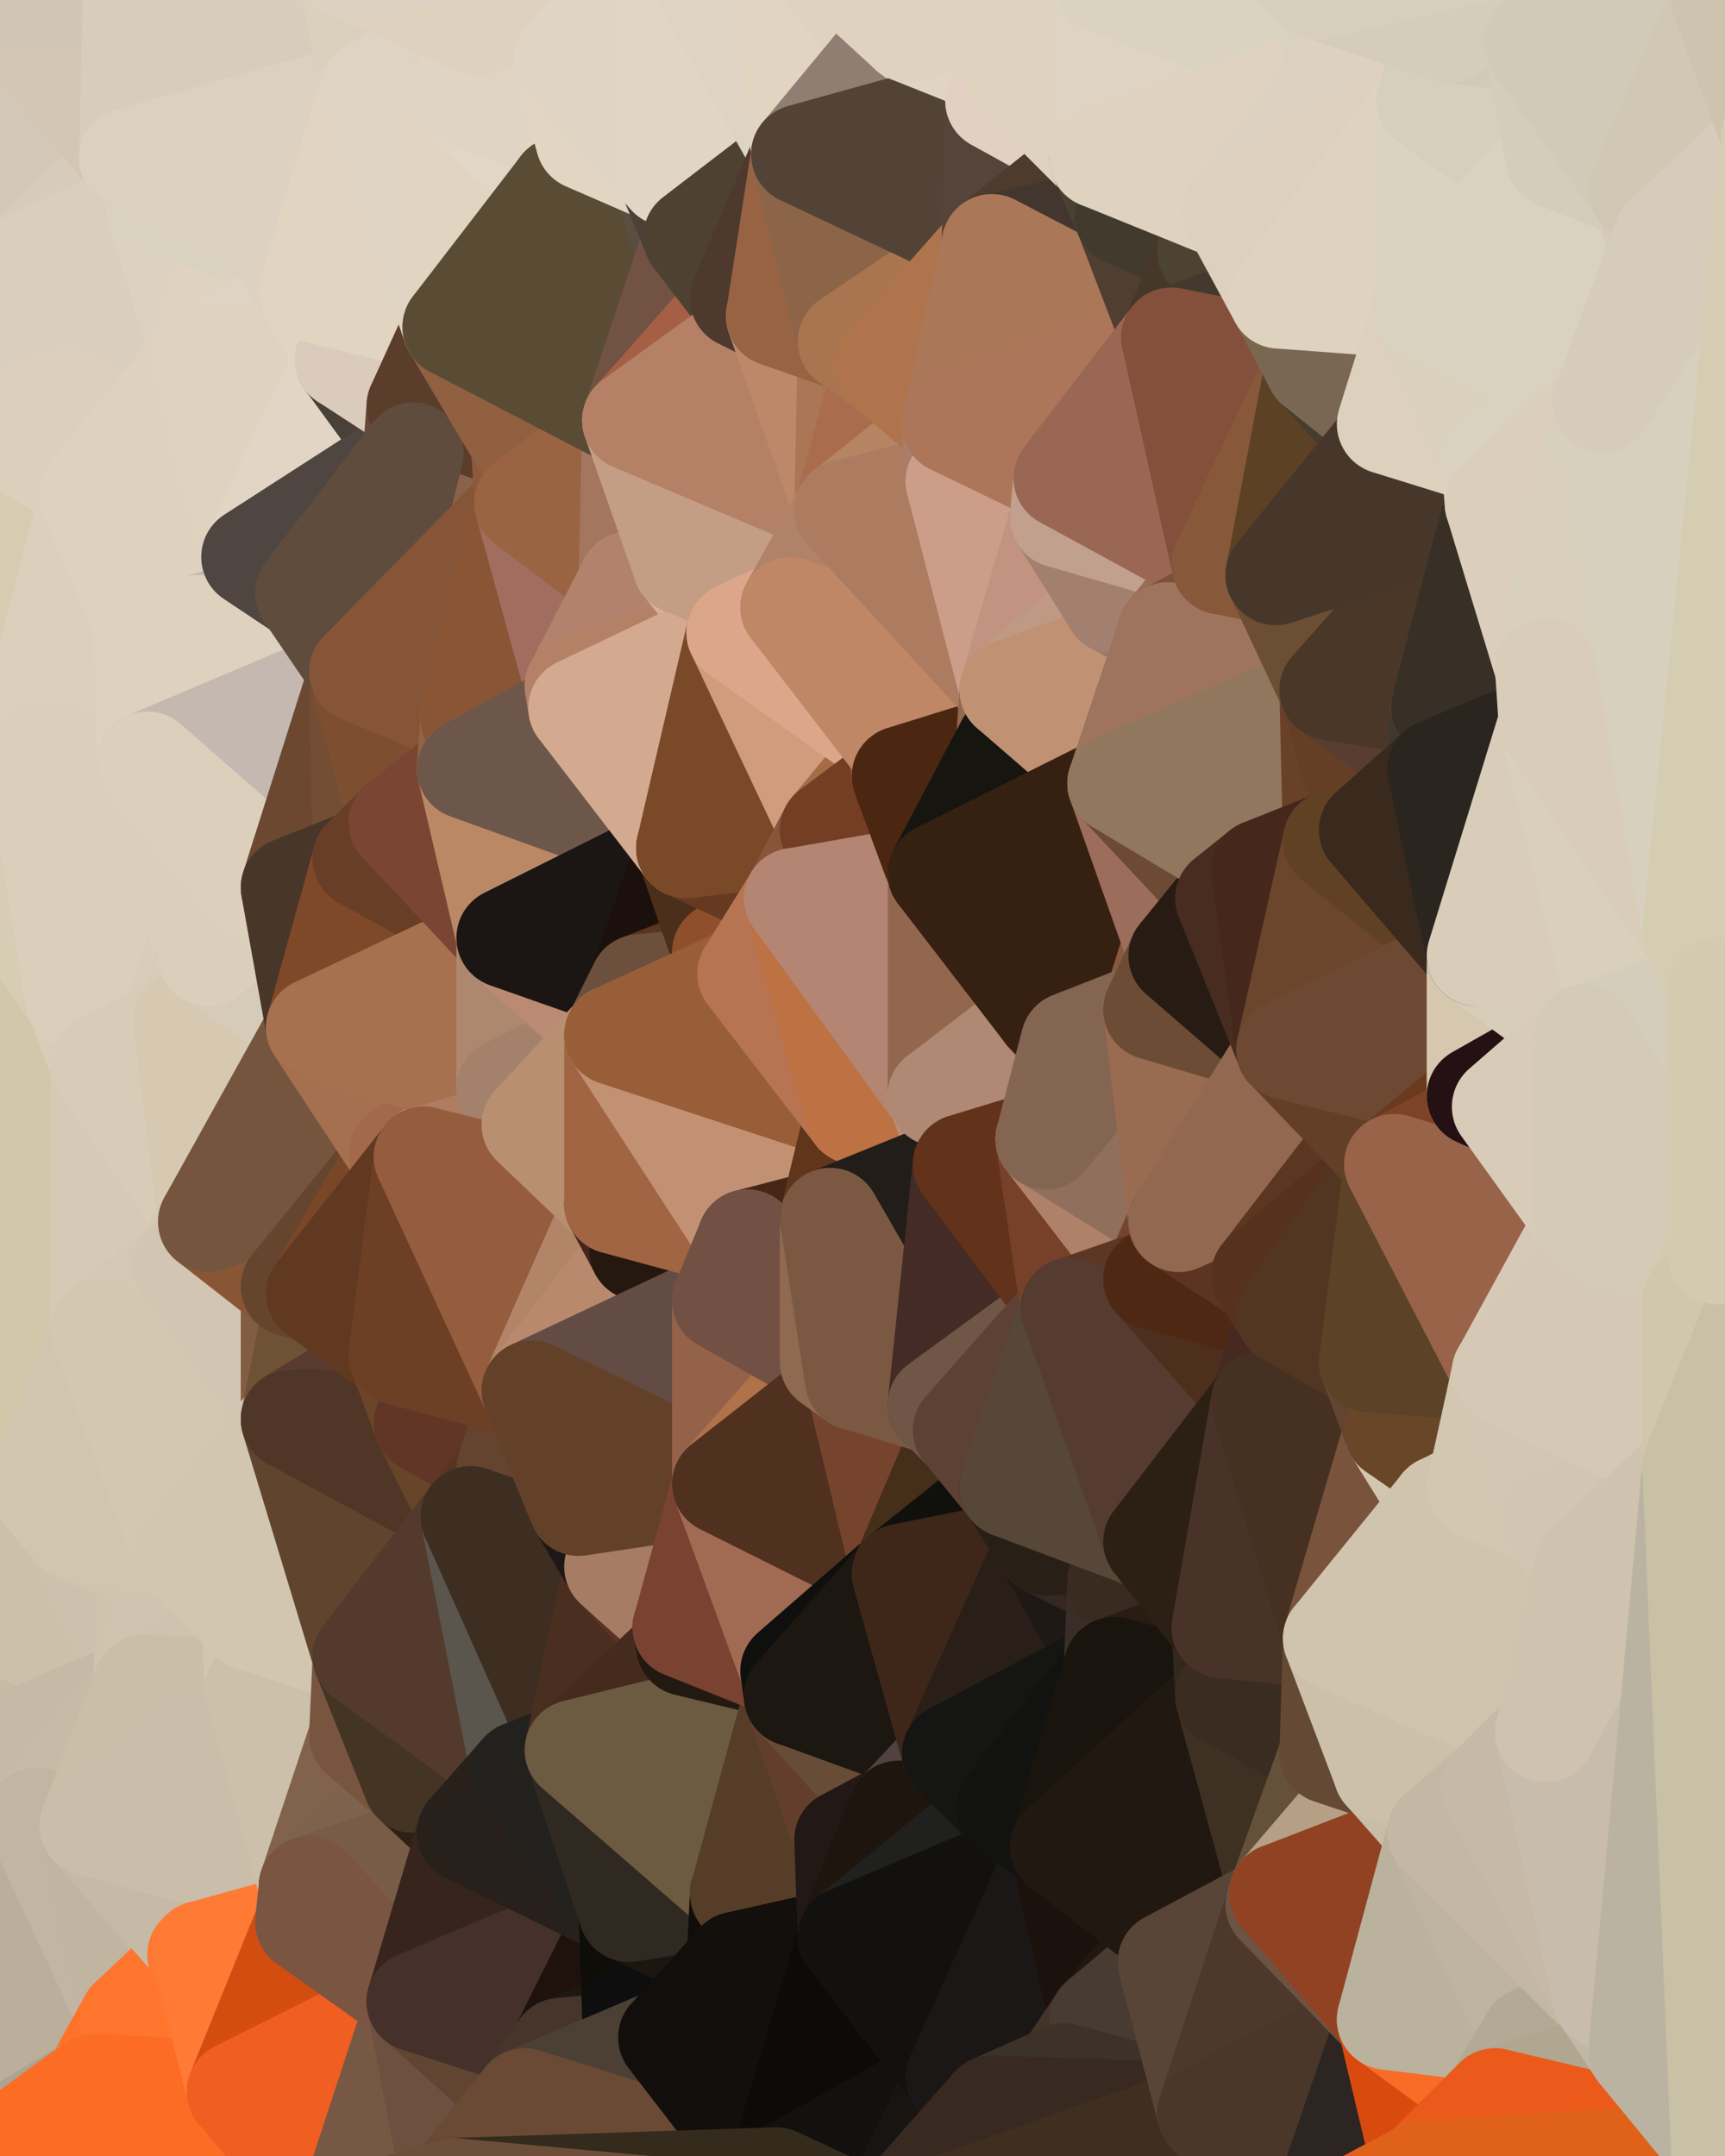 <?xml version="1.0" standalone="yes"?>
<svg width="480" height="600" xmlns="http://www.w3.org/2000/svg" version="1.1" ><polygon points="-34,148 -34,518 -18,222" fill="rgba(210, 200, 173, 1)" stroke="rgba(210, 200, 173, 1)" stroke-width="28" stroke-linejoin="round"/>
		<polygon points="-34,518 -18,444 -18,222" fill="rgba(204, 193, 163, 1)" stroke="rgba(204, 193, 163, 1)" stroke-width="28" stroke-linejoin="round"/>
		<polygon points="-19,204 -34,148 -18,222" fill="rgba(214, 204, 177, 1)" stroke="rgba(214, 204, 177, 1)" stroke-width="28" stroke-linejoin="round"/>
		<polygon points="-34,518 -19,500 -18,444" fill="rgba(193, 181, 155, 1)" stroke="rgba(193, 181, 155, 1)" stroke-width="28" stroke-linejoin="round"/>
		<polygon points="-4,118 -34,148 -3,130" fill="rgba(211, 204, 176, 1)" stroke="rgba(211, 204, 176, 1)" stroke-width="28" stroke-linejoin="round"/>
		<polygon points="-3,574 -34,518 0,599" fill="rgba(176, 167, 138, 1)" stroke="rgba(176, 167, 138, 1)" stroke-width="28" stroke-linejoin="round"/>
		<polygon points="-18,444 -19,500 -4,488" fill="rgba(194, 182, 156, 1)" stroke="rgba(194, 182, 156, 1)" stroke-width="28" stroke-linejoin="round"/>
		<polygon points="-34,148 -4,118 6,74" fill="rgba(211, 201, 174, 1)" stroke="rgba(211, 201, 174, 1)" stroke-width="28" stroke-linejoin="round"/>
		<polygon points="0,0 -34,148 6,74" fill="rgba(209, 197, 171, 1)" stroke="rgba(209, 197, 171, 1)" stroke-width="28" stroke-linejoin="round"/>
		<polygon points="-3,574 0,599 6,592" fill="rgba(170, 157, 138, 1)" stroke="rgba(170, 157, 138, 1)" stroke-width="28" stroke-linejoin="round"/>
		<polygon points="-4,488 -19,500 10,506" fill="rgba(191, 179, 153, 1)" stroke="rgba(191, 179, 153, 1)" stroke-width="28" stroke-linejoin="round"/>
		<polygon points="-19,204 -18,222 10,210" fill="rgba(214, 204, 177, 1)" stroke="rgba(214, 204, 177, 1)" stroke-width="28" stroke-linejoin="round"/>
		<polygon points="-19,204 10,210 11,192" fill="rgba(214, 204, 177, 1)" stroke="rgba(214, 204, 177, 1)" stroke-width="28" stroke-linejoin="round"/>
		<polygon points="-34,148 -19,204 11,192" fill="rgba(214, 204, 177, 1)" stroke="rgba(214, 204, 177, 1)" stroke-width="28" stroke-linejoin="round"/>
		<polygon points="-19,500 -34,518 10,506" fill="rgba(190, 178, 152, 1)" stroke="rgba(190, 178, 152, 1)" stroke-width="28" stroke-linejoin="round"/>
		<polygon points="11,414 -18,444 21,426" fill="rgba(205, 194, 166, 1)" stroke="rgba(205, 194, 166, 1)" stroke-width="28" stroke-linejoin="round"/>
		<polygon points="-3,574 6,592 26,580" fill="rgba(177, 164, 145, 1)" stroke="rgba(177, 164, 145, 1)" stroke-width="28" stroke-linejoin="round"/>
		<polygon points="-3,130 25,138 26,136" fill="rgba(216, 208, 187, 1)" stroke="rgba(216, 208, 187, 1)" stroke-width="28" stroke-linejoin="round"/>
		<polygon points="21,278 28,370 28,296" fill="rgba(216, 203, 184, 1)" stroke="rgba(216, 203, 184, 1)" stroke-width="28" stroke-linejoin="round"/>
		<polygon points="-18,444 11,414 28,370" fill="rgba(205, 193, 171, 1)" stroke="rgba(205, 193, 171, 1)" stroke-width="28" stroke-linejoin="round"/>
		<polygon points="21,278 -18,444 28,370" fill="rgba(211, 199, 177, 1)" stroke="rgba(211, 199, 177, 1)" stroke-width="28" stroke-linejoin="round"/>
		<polygon points="-4,118 -3,130 26,136" fill="rgba(214, 206, 183, 1)" stroke="rgba(214, 206, 183, 1)" stroke-width="28" stroke-linejoin="round"/>
		<polygon points="-3,130 11,192 25,138" fill="rgba(219, 206, 187, 1)" stroke="rgba(219, 206, 187, 1)" stroke-width="28" stroke-linejoin="round"/>
		<polygon points="-18,222 -18,444 21,278" fill="rgba(210, 199, 169, 1)" stroke="rgba(210, 199, 169, 1)" stroke-width="28" stroke-linejoin="round"/>
		<polygon points="-3,130 -34,148 11,192" fill="rgba(215, 203, 177, 1)" stroke="rgba(215, 203, 177, 1)" stroke-width="28" stroke-linejoin="round"/>
		<polygon points="-34,518 -3,574 10,506" fill="rgba(184, 174, 147, 1)" stroke="rgba(184, 174, 147, 1)" stroke-width="28" stroke-linejoin="round"/>
		<polygon points="0,0 6,74 36,44" fill="rgba(211, 199, 183, 1)" stroke="rgba(211, 199, 183, 1)" stroke-width="28" stroke-linejoin="round"/>
		<polygon points="-3,574 26,580 36,562" fill="rgba(182, 169, 150, 1)" stroke="rgba(182, 169, 150, 1)" stroke-width="28" stroke-linejoin="round"/>
		<polygon points="-18,444 -4,488 40,469" fill="rgba(199, 187, 163, 1)" stroke="rgba(199, 187, 163, 1)" stroke-width="28" stroke-linejoin="round"/>
		<polygon points="21,426 -18,444 40,469" fill="rgba(204, 192, 170, 1)" stroke="rgba(204, 192, 170, 1)" stroke-width="28" stroke-linejoin="round"/>
		<polygon points="25,138 11,192 40,173" fill="rgba(220, 207, 188, 1)" stroke="rgba(220, 207, 188, 1)" stroke-width="28" stroke-linejoin="round"/>
		<polygon points="36,44 6,74 43,56" fill="rgba(215, 203, 187, 1)" stroke="rgba(215, 203, 187, 1)" stroke-width="28" stroke-linejoin="round"/>
		<polygon points="11,192 10,210 41,212" fill="rgba(219, 206, 187, 1)" stroke="rgba(219, 206, 187, 1)" stroke-width="28" stroke-linejoin="round"/>
		<polygon points="21,426 40,469 41,434" fill="rgba(205, 192, 173, 1)" stroke="rgba(205, 192, 173, 1)" stroke-width="28" stroke-linejoin="round"/>
		<polygon points="-4,488 10,506 40,469" fill="rgba(198, 185, 166, 1)" stroke="rgba(198, 185, 166, 1)" stroke-width="28" stroke-linejoin="round"/>
		<polygon points="10,506 25,508 40,469" fill="rgba(199, 186, 167, 1)" stroke="rgba(199, 186, 167, 1)" stroke-width="28" stroke-linejoin="round"/>
		<polygon points="0,0 36,44 37,0" fill="rgba(211, 198, 179, 1)" stroke="rgba(211, 198, 179, 1)" stroke-width="28" stroke-linejoin="round"/>
		<polygon points="10,506 -3,574 36,562" fill="rgba(187, 174, 155, 1)" stroke="rgba(187, 174, 155, 1)" stroke-width="28" stroke-linejoin="round"/>
		<polygon points="25,508 10,506 36,562" fill="rgba(194, 181, 162, 1)" stroke="rgba(194, 181, 162, 1)" stroke-width="28" stroke-linejoin="round"/>
		<polygon points="10,210 -18,222 21,278" fill="rgba(215, 205, 180, 1)" stroke="rgba(215, 205, 180, 1)" stroke-width="28" stroke-linejoin="round"/>
		<polygon points="21,278 28,296 51,284" fill="rgba(217, 204, 185, 1)" stroke="rgba(217, 204, 185, 1)" stroke-width="28" stroke-linejoin="round"/>
		<polygon points="40,173 11,192 41,212" fill="rgba(220, 207, 188, 1)" stroke="rgba(220, 207, 188, 1)" stroke-width="28" stroke-linejoin="round"/>
		<polygon points="6,74 -4,118 56,99" fill="rgba(218, 206, 190, 1)" stroke="rgba(218, 206, 190, 1)" stroke-width="28" stroke-linejoin="round"/>
		<polygon points="-4,118 26,136 56,99" fill="rgba(220, 207, 188, 1)" stroke="rgba(220, 207, 188, 1)" stroke-width="28" stroke-linejoin="round"/>
		<polygon points="25,508 36,562 55,544" fill="rgba(193, 180, 161, 1)" stroke="rgba(193, 180, 161, 1)" stroke-width="28" stroke-linejoin="round"/>
		<polygon points="28,296 28,370 51,352" fill="rgba(214, 201, 182, 1)" stroke="rgba(214, 201, 182, 1)" stroke-width="28" stroke-linejoin="round"/>
		<polygon points="41,212 21,278 58,266" fill="rgba(219, 206, 187, 1)" stroke="rgba(219, 206, 187, 1)" stroke-width="28" stroke-linejoin="round"/>
		<polygon points="21,278 51,284 58,266" fill="rgba(217, 204, 185, 1)" stroke="rgba(217, 204, 185, 1)" stroke-width="28" stroke-linejoin="round"/>
		<polygon points="28,296 51,352 58,340" fill="rgba(214, 201, 182, 1)" stroke="rgba(214, 201, 182, 1)" stroke-width="28" stroke-linejoin="round"/>
		<polygon points="43,56 6,74 56,99" fill="rgba(218, 206, 190, 1)" stroke="rgba(218, 206, 190, 1)" stroke-width="28" stroke-linejoin="round"/>
		<polygon points="25,508 55,544 56,543" fill="rgba(195, 182, 163, 1)" stroke="rgba(195, 182, 163, 1)" stroke-width="28" stroke-linejoin="round"/>
		<polygon points="10,210 21,278 41,212" fill="rgba(219, 206, 187, 1)" stroke="rgba(219, 206, 187, 1)" stroke-width="28" stroke-linejoin="round"/>
		<polygon points="36,562 26,580 66,582" fill="rgba(255, 113, 39, 1)" stroke="rgba(255, 113, 39, 1)" stroke-width="28" stroke-linejoin="round"/>
		<polygon points="40,173 41,212 55,174" fill="rgba(222, 209, 190, 1)" stroke="rgba(222, 209, 190, 1)" stroke-width="28" stroke-linejoin="round"/>
		<polygon points="41,434 40,469 51,432" fill="rgba(207, 195, 173, 1)" stroke="rgba(207, 195, 173, 1)" stroke-width="28" stroke-linejoin="round"/>
		<polygon points="21,426 41,434 51,432" fill="rgba(208, 196, 174, 1)" stroke="rgba(208, 196, 174, 1)" stroke-width="28" stroke-linejoin="round"/>
		<polygon points="51,432 40,469 70,451" fill="rgba(208, 195, 176, 1)" stroke="rgba(208, 195, 176, 1)" stroke-width="28" stroke-linejoin="round"/>
		<polygon points="40,173 55,174 70,155" fill="rgba(222, 209, 190, 1)" stroke="rgba(222, 209, 190, 1)" stroke-width="28" stroke-linejoin="round"/>
		<polygon points="25,138 40,173 70,155" fill="rgba(222, 209, 190, 1)" stroke="rgba(222, 209, 190, 1)" stroke-width="28" stroke-linejoin="round"/>
		<polygon points="43,56 56,99 66,64" fill="rgba(221, 209, 193, 1)" stroke="rgba(221, 209, 193, 1)" stroke-width="28" stroke-linejoin="round"/>
		<polygon points="41,212 58,266 71,248" fill="rgba(219, 206, 187, 1)" stroke="rgba(219, 206, 187, 1)" stroke-width="28" stroke-linejoin="round"/>
		<polygon points="26,136 25,138 70,155" fill="rgba(222, 209, 190, 1)" stroke="rgba(222, 209, 190, 1)" stroke-width="28" stroke-linejoin="round"/>
		<polygon points="0,0 37,0 67,-29" fill="rgba(209, 197, 181, 1)" stroke="rgba(209, 197, 181, 1)" stroke-width="28" stroke-linejoin="round"/>
		<polygon points="11,414 21,426 28,370" fill="rgba(210, 198, 176, 1)" stroke="rgba(210, 198, 176, 1)" stroke-width="28" stroke-linejoin="round"/>
		<polygon points="70,451 40,469 71,470" fill="rgba(207, 194, 175, 1)" stroke="rgba(207, 194, 175, 1)" stroke-width="28" stroke-linejoin="round"/>
		<polygon points="55,544 36,562 66,582" fill="rgba(255, 117, 45, 1)" stroke="rgba(255, 117, 45, 1)" stroke-width="28" stroke-linejoin="round"/>
		<polygon points="51,284 28,296 58,340" fill="rgba(216, 203, 184, 1)" stroke="rgba(216, 203, 184, 1)" stroke-width="28" stroke-linejoin="round"/>
		<polygon points="28,370 21,426 51,432" fill="rgba(209, 197, 175, 1)" stroke="rgba(209, 197, 175, 1)" stroke-width="28" stroke-linejoin="round"/>
		<polygon points="58,340 51,352 81,358" fill="rgba(213, 200, 181, 1)" stroke="rgba(213, 200, 181, 1)" stroke-width="28" stroke-linejoin="round"/>
		<polygon points="51,352 28,370 81,395" fill="rgba(212, 199, 180, 1)" stroke="rgba(212, 199, 180, 1)" stroke-width="28" stroke-linejoin="round"/>
		<polygon points="28,370 51,432 81,395" fill="rgba(211, 199, 177, 1)" stroke="rgba(211, 199, 177, 1)" stroke-width="28" stroke-linejoin="round"/>
		<polygon points="56,99 26,136 70,155" fill="rgba(222, 209, 190, 1)" stroke="rgba(222, 209, 190, 1)" stroke-width="28" stroke-linejoin="round"/>
		<polygon points="56,543 85,535 86,525" fill="rgba(255, 131, 55, 1)" stroke="rgba(255, 131, 55, 1)" stroke-width="28" stroke-linejoin="round"/>
		<polygon points="66,64 56,99 86,81" fill="rgba(223, 210, 191, 1)" stroke="rgba(223, 210, 191, 1)" stroke-width="28" stroke-linejoin="round"/>
		<polygon points="73,62 66,64 86,81" fill="rgba(222, 209, 190, 1)" stroke="rgba(222, 209, 190, 1)" stroke-width="28" stroke-linejoin="round"/>
		<polygon points="70,155 55,174 85,165" fill="rgba(222, 209, 190, 1)" stroke="rgba(222, 209, 190, 1)" stroke-width="28" stroke-linejoin="round"/>
		<polygon points="40,469 25,508 71,470" fill="rgba(202, 190, 168, 1)" stroke="rgba(202, 190, 168, 1)" stroke-width="28" stroke-linejoin="round"/>
		<polygon points="58,266 51,284 88,286" fill="rgba(216, 203, 184, 1)" stroke="rgba(216, 203, 184, 1)" stroke-width="28" stroke-linejoin="round"/>
		<polygon points="25,508 56,543 86,525" fill="rgba(198, 185, 166, 1)" stroke="rgba(198, 185, 166, 1)" stroke-width="28" stroke-linejoin="round"/>
		<polygon points="71,470 25,508 86,525" fill="rgba(202, 189, 170, 1)" stroke="rgba(202, 189, 170, 1)" stroke-width="28" stroke-linejoin="round"/>
		<polygon points="51,352 81,395 81,358" fill="rgba(210, 197, 178, 1)" stroke="rgba(210, 197, 178, 1)" stroke-width="28" stroke-linejoin="round"/>
		<polygon points="36,44 43,56 73,62" fill="rgba(217, 205, 189, 1)" stroke="rgba(217, 205, 189, 1)" stroke-width="28" stroke-linejoin="round"/>
		<polygon points="43,56 66,64 73,62" fill="rgba(217, 210, 192, 1)" stroke="rgba(217, 210, 192, 1)" stroke-width="28" stroke-linejoin="round"/>
		<polygon points="56,543 55,544 66,582" fill="rgba(255, 118, 45, 1)" stroke="rgba(255, 118, 45, 1)" stroke-width="28" stroke-linejoin="round"/>
		<polygon points="6,592 0,599 26,580" fill="rgba(172, 164, 145, 1)" stroke="rgba(172, 164, 145, 1)" stroke-width="28" stroke-linejoin="round"/>
		<polygon points="86,81 56,99 96,100" fill="rgba(223, 211, 195, 1)" stroke="rgba(223, 211, 195, 1)" stroke-width="28" stroke-linejoin="round"/>
		<polygon points="67,-29 37,0 97,-9" fill="rgba(215, 203, 187, 1)" stroke="rgba(215, 203, 187, 1)" stroke-width="28" stroke-linejoin="round"/>
		<polygon points="66,582 0,599 96,618" fill="rgba(254, 108, 35, 1)" stroke="rgba(254, 108, 35, 1)" stroke-width="28" stroke-linejoin="round"/>
		<polygon points="81,358 81,395 88,360" fill="rgba(129, 93, 67, 1)" stroke="rgba(129, 93, 67, 1)" stroke-width="28" stroke-linejoin="round"/>
		<polygon points="51,284 58,340 88,286" fill="rgba(215, 200, 177, 1)" stroke="rgba(215, 200, 177, 1)" stroke-width="28" stroke-linejoin="round"/>
		<polygon points="81,247 58,266 88,286" fill="rgba(214, 203, 185, 1)" stroke="rgba(214, 203, 185, 1)" stroke-width="28" stroke-linejoin="round"/>
		<polygon points="71,248 58,266 81,247" fill="rgba(219, 206, 187, 1)" stroke="rgba(219, 206, 187, 1)" stroke-width="28" stroke-linejoin="round"/>
		<polygon points="26,580 0,599 66,582" fill="rgba(252, 108, 37, 1)" stroke="rgba(252, 108, 37, 1)" stroke-width="28" stroke-linejoin="round"/>
		<polygon points="85,165 55,174 100,187" fill="rgba(197, 183, 172, 1)" stroke="rgba(197, 183, 172, 1)" stroke-width="28" stroke-linejoin="round"/>
		<polygon points="70,451 71,470 101,461" fill="rgba(210, 198, 176, 1)" stroke="rgba(210, 198, 176, 1)" stroke-width="28" stroke-linejoin="round"/>
		<polygon points="56,543 66,582 85,535" fill="rgba(255, 122, 53, 1)" stroke="rgba(255, 122, 53, 1)" stroke-width="28" stroke-linejoin="round"/>
		<polygon points="97,-9 37,0 103,25" fill="rgba(217, 205, 189, 1)" stroke="rgba(217, 205, 189, 1)" stroke-width="28" stroke-linejoin="round"/>
		<polygon points="37,0 36,44 103,25" fill="rgba(216, 204, 188, 1)" stroke="rgba(216, 204, 188, 1)" stroke-width="28" stroke-linejoin="round"/>
		<polygon points="36,44 73,62 103,25" fill="rgba(220, 208, 192, 1)" stroke="rgba(220, 208, 192, 1)" stroke-width="28" stroke-linejoin="round"/>
		<polygon points="71,470 100,483 101,461" fill="rgba(204, 196, 173, 1)" stroke="rgba(204, 196, 173, 1)" stroke-width="28" stroke-linejoin="round"/>
		<polygon points="71,470 86,525 100,483" fill="rgba(204, 192, 170, 1)" stroke="rgba(204, 192, 170, 1)" stroke-width="28" stroke-linejoin="round"/>
		<polygon points="55,174 41,212 100,187" fill="rgba(222, 209, 190, 1)" stroke="rgba(222, 209, 190, 1)" stroke-width="28" stroke-linejoin="round"/>
		<polygon points="41,212 81,247 100,187" fill="rgba(197, 184, 176, 1)" stroke="rgba(197, 184, 176, 1)" stroke-width="28" stroke-linejoin="round"/>
		<polygon points="56,99 70,155 96,100" fill="rgba(223, 210, 191, 1)" stroke="rgba(223, 210, 191, 1)" stroke-width="28" stroke-linejoin="round"/>
		<polygon points="41,212 71,248 81,247" fill="rgba(220, 207, 188, 1)" stroke="rgba(220, 207, 188, 1)" stroke-width="28" stroke-linejoin="round"/>
		<polygon points="51,432 70,451 81,395" fill="rgba(210, 198, 176, 1)" stroke="rgba(210, 198, 176, 1)" stroke-width="28" stroke-linejoin="round"/>
		<polygon points="58,340 81,358 111,321" fill="rgba(136, 86, 53, 1)" stroke="rgba(136, 86, 53, 1)" stroke-width="28" stroke-linejoin="round"/>
		<polygon points="88,286 58,340 111,321" fill="rgba(117, 85, 62, 1)" stroke="rgba(117, 85, 62, 1)" stroke-width="28" stroke-linejoin="round"/>
		<polygon points="88,360 81,395 111,377" fill="rgba(111, 81, 53, 1)" stroke="rgba(111, 81, 53, 1)" stroke-width="28" stroke-linejoin="round"/>
		<polygon points="100,187 81,247 101,239" fill="rgba(108, 72, 48, 1)" stroke="rgba(108, 72, 48, 1)" stroke-width="28" stroke-linejoin="round"/>
		<polygon points="96,100 70,155 115,126" fill="rgba(226, 213, 197, 1)" stroke="rgba(226, 213, 197, 1)" stroke-width="28" stroke-linejoin="round"/>
		<polygon points="81,358 88,360 111,321" fill="rgba(101, 69, 46, 1)" stroke="rgba(101, 69, 46, 1)" stroke-width="28" stroke-linejoin="round"/>
		<polygon points="100,187 101,239 111,229" fill="rgba(115, 78, 52, 1)" stroke="rgba(115, 78, 52, 1)" stroke-width="28" stroke-linejoin="round"/>
		<polygon points="96,100 115,126 116,113" fill="rgba(73, 64, 55, 1)" stroke="rgba(73, 64, 55, 1)" stroke-width="28" stroke-linejoin="round"/>
		<polygon points="85,535 66,582 116,557" fill="rgba(211, 77, 16, 1)" stroke="rgba(211, 77, 16, 1)" stroke-width="28" stroke-linejoin="round"/>
		<polygon points="100,483 86,525 115,496" fill="rgba(129, 99, 75, 1)" stroke="rgba(129, 99, 75, 1)" stroke-width="28" stroke-linejoin="round"/>
		<polygon points="111,377 81,395 118,396" fill="rgba(88, 58, 48, 1)" stroke="rgba(88, 58, 48, 1)" stroke-width="28" stroke-linejoin="round"/>
		<polygon points="70,155 85,165 115,126" fill="rgba(79, 70, 65, 1)" stroke="rgba(79, 70, 65, 1)" stroke-width="28" stroke-linejoin="round"/>
		<polygon points="81,247 88,286 101,239" fill="rgba(72, 54, 40, 1)" stroke="rgba(72, 54, 40, 1)" stroke-width="28" stroke-linejoin="round"/>
		<polygon points="86,81 96,100 126,91" fill="rgba(225, 212, 193, 1)" stroke="rgba(225, 212, 193, 1)" stroke-width="28" stroke-linejoin="round"/>
		<polygon points="96,100 116,113 126,91" fill="rgba(219, 203, 188, 1)" stroke="rgba(219, 203, 188, 1)" stroke-width="28" stroke-linejoin="round"/>
		<polygon points="81,395 70,451 101,461" fill="rgba(210, 198, 176, 1)" stroke="rgba(210, 198, 176, 1)" stroke-width="28" stroke-linejoin="round"/>
		<polygon points="100,187 130,214 131,200" fill="rgba(132, 86, 62, 1)" stroke="rgba(132, 86, 62, 1)" stroke-width="28" stroke-linejoin="round"/>
		<polygon points="81,395 101,461 131,422" fill="rgba(96, 68, 46, 1)" stroke="rgba(96, 68, 46, 1)" stroke-width="28" stroke-linejoin="round"/>
		<polygon points="118,396 81,395 131,422" fill="rgba(80, 54, 39, 1)" stroke="rgba(80, 54, 39, 1)" stroke-width="28" stroke-linejoin="round"/>
		<polygon points="115,496 86,525 130,510" fill="rgba(126, 98, 77, 1)" stroke="rgba(126, 98, 77, 1)" stroke-width="28" stroke-linejoin="round"/>
		<polygon points="100,187 111,229 130,214" fill="rgba(125, 78, 48, 1)" stroke="rgba(125, 78, 48, 1)" stroke-width="28" stroke-linejoin="round"/>
		<polygon points="66,582 96,618 116,557" fill="rgba(240, 94, 34, 1)" stroke="rgba(240, 94, 34, 1)" stroke-width="28" stroke-linejoin="round"/>
		<polygon points="97,-9 103,25 133,7" fill="rgba(219, 208, 190, 1)" stroke="rgba(219, 208, 190, 1)" stroke-width="28" stroke-linejoin="round"/>
		<polygon points="103,25 127,26 133,7" fill="rgba(223, 211, 195, 1)" stroke="rgba(223, 211, 195, 1)" stroke-width="28" stroke-linejoin="round"/>
		<polygon points="86,525 116,557 130,510" fill="rgba(120, 92, 71, 1)" stroke="rgba(120, 92, 71, 1)" stroke-width="28" stroke-linejoin="round"/>
		<polygon points="116,557 96,618 126,609" fill="rgba(119, 88, 68, 1)" stroke="rgba(119, 88, 68, 1)" stroke-width="28" stroke-linejoin="round"/>
		<polygon points="111,321 88,360 118,322" fill="rgba(121, 70, 39, 1)" stroke="rgba(121, 70, 39, 1)" stroke-width="28" stroke-linejoin="round"/>
		<polygon points="86,525 85,535 116,557" fill="rgba(122, 85, 66, 1)" stroke="rgba(122, 85, 66, 1)" stroke-width="28" stroke-linejoin="round"/>
		<polygon points="73,62 86,81 103,25" fill="rgba(221, 209, 193, 1)" stroke="rgba(221, 209, 193, 1)" stroke-width="28" stroke-linejoin="round"/>
		<polygon points="118,396 131,422 141,409" fill="rgba(104, 69, 41, 1)" stroke="rgba(104, 69, 41, 1)" stroke-width="28" stroke-linejoin="round"/>
		<polygon points="88,286 111,321 141,303" fill="rgba(165, 112, 80, 1)" stroke="rgba(165, 112, 80, 1)" stroke-width="28" stroke-linejoin="round"/>
		<polygon points="111,321 118,322 141,303" fill="rgba(162, 105, 75, 1)" stroke="rgba(162, 105, 75, 1)" stroke-width="28" stroke-linejoin="round"/>
		<polygon points="101,239 88,286 141,261" fill="rgba(127, 72, 41, 1)" stroke="rgba(127, 72, 41, 1)" stroke-width="28" stroke-linejoin="round"/>
		<polygon points="111,229 101,239 141,261" fill="rgba(104, 62, 38, 1)" stroke="rgba(104, 62, 38, 1)" stroke-width="28" stroke-linejoin="round"/>
		<polygon points="88,360 111,377 118,322" fill="rgba(97, 57, 32, 1)" stroke="rgba(97, 57, 32, 1)" stroke-width="28" stroke-linejoin="round"/>
		<polygon points="115,496 130,510 145,493" fill="rgba(46, 32, 21, 1)" stroke="rgba(46, 32, 21, 1)" stroke-width="28" stroke-linejoin="round"/>
		<polygon points="116,113 115,126 145,123" fill="rgba(105, 73, 58, 1)" stroke="rgba(105, 73, 58, 1)" stroke-width="28" stroke-linejoin="round"/>
		<polygon points="101,461 100,483 115,496" fill="rgba(120, 85, 63, 1)" stroke="rgba(120, 85, 63, 1)" stroke-width="28" stroke-linejoin="round"/>
		<polygon points="145,123 115,126 146,140" fill="rgba(138, 89, 57, 1)" stroke="rgba(138, 89, 57, 1)" stroke-width="28" stroke-linejoin="round"/>
		<polygon points="116,557 126,609 146,584" fill="rgba(109, 80, 64, 1)" stroke="rgba(109, 80, 64, 1)" stroke-width="28" stroke-linejoin="round"/>
		<polygon points="103,25 86,81 126,91" fill="rgba(225, 212, 193, 1)" stroke="rgba(225, 212, 193, 1)" stroke-width="28" stroke-linejoin="round"/>
		<polygon points="141,303 118,322 148,313" fill="rgba(174, 123, 104, 1)" stroke="rgba(174, 123, 104, 1)" stroke-width="28" stroke-linejoin="round"/>
		<polygon points="111,377 118,396 148,387" fill="rgba(108, 69, 40, 1)" stroke="rgba(108, 69, 40, 1)" stroke-width="28" stroke-linejoin="round"/>
		<polygon points="118,396 141,409 148,387" fill="rgba(97, 54, 38, 1)" stroke="rgba(97, 54, 38, 1)" stroke-width="28" stroke-linejoin="round"/>
		<polygon points="115,126 100,187 146,140" fill="rgba(136, 99, 73, 1)" stroke="rgba(136, 99, 73, 1)" stroke-width="28" stroke-linejoin="round"/>
		<polygon points="101,461 115,496 145,493" fill="rgba(68, 52, 36, 1)" stroke="rgba(68, 52, 36, 1)" stroke-width="28" stroke-linejoin="round"/>
		<polygon points="126,91 116,113 145,123" fill="rgba(90, 61, 43, 1)" stroke="rgba(90, 61, 43, 1)" stroke-width="28" stroke-linejoin="round"/>
		<polygon points="141,261 88,286 141,303" fill="rgba(167, 113, 79, 1)" stroke="rgba(167, 113, 79, 1)" stroke-width="28" stroke-linejoin="round"/>
		<polygon points="103,25 126,91 127,26" fill="rgba(223, 211, 195, 1)" stroke="rgba(223, 211, 195, 1)" stroke-width="28" stroke-linejoin="round"/>
		<polygon points="85,165 100,187 115,126" fill="rgba(95, 76, 61, 1)" stroke="rgba(95, 76, 61, 1)" stroke-width="28" stroke-linejoin="round"/>
		<polygon points="116,557 146,584 156,570" fill="rgba(97, 68, 50, 1)" stroke="rgba(97, 68, 50, 1)" stroke-width="28" stroke-linejoin="round"/>
		<polygon points="127,26 126,91 156,52" fill="rgba(225, 212, 193, 1)" stroke="rgba(225, 212, 193, 1)" stroke-width="28" stroke-linejoin="round"/>
		<polygon points="133,7 127,26 157,17" fill="rgba(223, 210, 191, 1)" stroke="rgba(223, 210, 191, 1)" stroke-width="28" stroke-linejoin="round"/>
		<polygon points="100,187 131,200 146,140" fill="rgba(134, 85, 55, 1)" stroke="rgba(134, 85, 55, 1)" stroke-width="28" stroke-linejoin="round"/>
		<polygon points="130,214 111,229 141,261" fill="rgba(122, 69, 51, 1)" stroke="rgba(122, 69, 51, 1)" stroke-width="28" stroke-linejoin="round"/>
		<polygon points="141,409 131,422 161,419" fill="rgba(88, 53, 33, 1)" stroke="rgba(88, 53, 33, 1)" stroke-width="28" stroke-linejoin="round"/>
		<polygon points="160,191 131,200 161,197" fill="rgba(156, 107, 75, 1)" stroke="rgba(156, 107, 75, 1)" stroke-width="28" stroke-linejoin="round"/>
		<polygon points="127,26 156,52 163,39" fill="rgba(226, 214, 198, 1)" stroke="rgba(226, 214, 198, 1)" stroke-width="28" stroke-linejoin="round"/>
		<polygon points="157,17 127,26 163,39" fill="rgba(224, 212, 196, 1)" stroke="rgba(224, 212, 196, 1)" stroke-width="28" stroke-linejoin="round"/>
		<polygon points="131,200 130,214 161,197" fill="rgba(146, 99, 69, 1)" stroke="rgba(146, 99, 69, 1)" stroke-width="28" stroke-linejoin="round"/>
		<polygon points="146,140 131,200 160,191" fill="rgba(138, 85, 53, 1)" stroke="rgba(138, 85, 53, 1)" stroke-width="28" stroke-linejoin="round"/>
		<polygon points="148,313 118,322 171,335" fill="rgba(175, 124, 97, 1)" stroke="rgba(175, 124, 97, 1)" stroke-width="28" stroke-linejoin="round"/>
		<polygon points="161,419 131,422 171,436" fill="rgba(45, 31, 22, 1)" stroke="rgba(45, 31, 22, 1)" stroke-width="28" stroke-linejoin="round"/>
		<polygon points="141,261 141,303 171,288" fill="rgba(173, 136, 110, 1)" stroke="rgba(173, 136, 110, 1)" stroke-width="28" stroke-linejoin="round"/>
		<polygon points="141,303 148,313 171,288" fill="rgba(164, 129, 107, 1)" stroke="rgba(164, 129, 107, 1)" stroke-width="28" stroke-linejoin="round"/>
		<polygon points="148,387 141,409 161,419" fill="rgba(100, 68, 47, 1)" stroke="rgba(100, 68, 47, 1)" stroke-width="28" stroke-linejoin="round"/>
		<polygon points="118,322 111,377 148,387" fill="rgba(109, 63, 37, 1)" stroke="rgba(109, 63, 37, 1)" stroke-width="28" stroke-linejoin="round"/>
		<polygon points="131,422 101,461 145,493" fill="rgba(84, 58, 45, 1)" stroke="rgba(84, 58, 45, 1)" stroke-width="28" stroke-linejoin="round"/>
		<polygon points="130,510 116,557 175,532" fill="rgba(55, 36, 29, 1)" stroke="rgba(55, 36, 29, 1)" stroke-width="28" stroke-linejoin="round"/>
		<polygon points="146,140 160,191 175,162" fill="rgba(161, 109, 95, 1)" stroke="rgba(161, 109, 95, 1)" stroke-width="28" stroke-linejoin="round"/>
		<polygon points="118,322 148,387 171,335" fill="rgba(149, 92, 62, 1)" stroke="rgba(149, 92, 62, 1)" stroke-width="28" stroke-linejoin="round"/>
		<polygon points="131,422 145,493 160,487" fill="rgba(90, 86, 77, 1)" stroke="rgba(90, 86, 77, 1)" stroke-width="28" stroke-linejoin="round"/>
		<polygon points="116,557 156,570 175,532" fill="rgba(69, 49, 42, 1)" stroke="rgba(69, 49, 42, 1)" stroke-width="28" stroke-linejoin="round"/>
		<polygon points="131,422 160,487 171,436" fill="rgba(62, 46, 33, 1)" stroke="rgba(62, 46, 33, 1)" stroke-width="28" stroke-linejoin="round"/>
		<polygon points="171,335 148,387 178,348" fill="rgba(178, 133, 104, 1)" stroke="rgba(178, 133, 104, 1)" stroke-width="28" stroke-linejoin="round"/>
		<polygon points="141,261 171,288 178,274" fill="rgba(186, 138, 115, 1)" stroke="rgba(186, 138, 115, 1)" stroke-width="28" stroke-linejoin="round"/>
		<polygon points="145,123 146,140 176,117" fill="rgba(140, 89, 58, 1)" stroke="rgba(140, 89, 58, 1)" stroke-width="28" stroke-linejoin="round"/>
		<polygon points="126,91 145,123 176,117" fill="rgba(145, 96, 64, 1)" stroke="rgba(145, 96, 64, 1)" stroke-width="28" stroke-linejoin="round"/>
		<polygon points="175,532 156,570 176,561" fill="rgba(29, 18, 12, 1)" stroke="rgba(29, 18, 12, 1)" stroke-width="28" stroke-linejoin="round"/>
		<polygon points="145,493 130,510 175,532" fill="rgba(40, 33, 27, 1)" stroke="rgba(40, 33, 27, 1)" stroke-width="28" stroke-linejoin="round"/>
		<polygon points="160,487 145,493 175,532" fill="rgba(34, 33, 29, 1)" stroke="rgba(34, 33, 29, 1)" stroke-width="28" stroke-linejoin="round"/>
		<polygon points="163,39 156,52 186,49" fill="rgba(226, 214, 192, 1)" stroke="rgba(226, 214, 192, 1)" stroke-width="28" stroke-linejoin="round"/>
		<polygon points="133,7 157,17 187,-21" fill="rgba(223, 211, 195, 1)" stroke="rgba(223, 211, 195, 1)" stroke-width="28" stroke-linejoin="round"/>
		<polygon points="176,561 156,570 186,567" fill="rgba(31, 24, 18, 1)" stroke="rgba(31, 24, 18, 1)" stroke-width="28" stroke-linejoin="round"/>
		<polygon points="171,436 160,487 191,458" fill="rgba(74, 46, 32, 1)" stroke="rgba(74, 46, 32, 1)" stroke-width="28" stroke-linejoin="round"/>
		<polygon points="190,453 171,436 191,458" fill="rgba(88, 52, 38, 1)" stroke="rgba(88, 52, 38, 1)" stroke-width="28" stroke-linejoin="round"/>
		<polygon points="130,214 141,261 191,236" fill="rgba(186, 136, 101, 1)" stroke="rgba(186, 136, 101, 1)" stroke-width="28" stroke-linejoin="round"/>
		<polygon points="161,197 130,214 191,236" fill="rgba(109, 87, 74, 1)" stroke="rgba(109, 87, 74, 1)" stroke-width="28" stroke-linejoin="round"/>
		<polygon points="146,140 175,162 176,117" fill="rgba(154, 100, 66, 1)" stroke="rgba(154, 100, 66, 1)" stroke-width="28" stroke-linejoin="round"/>
		<polygon points="156,52 176,117 193,66" fill="rgba(95, 69, 52, 1)" stroke="rgba(95, 69, 52, 1)" stroke-width="28" stroke-linejoin="round"/>
		<polygon points="186,49 156,52 193,66" fill="rgba(90, 78, 66, 1)" stroke="rgba(90, 78, 66, 1)" stroke-width="28" stroke-linejoin="round"/>
		<polygon points="141,261 178,274 191,236" fill="rgba(27, 22, 19, 1)" stroke="rgba(27, 22, 19, 1)" stroke-width="28" stroke-linejoin="round"/>
		<polygon points="176,117 175,162 190,157" fill="rgba(164, 118, 95, 1)" stroke="rgba(164, 118, 95, 1)" stroke-width="28" stroke-linejoin="round"/>
		<polygon points="97,-9 133,7 187,-21" fill="rgba(222, 209, 190, 1)" stroke="rgba(222, 209, 190, 1)" stroke-width="28" stroke-linejoin="round"/>
		<polygon points="156,52 126,91 176,117" fill="rgba(90, 75, 52, 1)" stroke="rgba(90, 75, 52, 1)" stroke-width="28" stroke-linejoin="round"/>
		<polygon points="171,288 148,313 171,335" fill="rgba(184, 143, 113, 1)" stroke="rgba(184, 143, 113, 1)" stroke-width="28" stroke-linejoin="round"/>
		<polygon points="191,236 178,274 201,265" fill="rgba(27, 16, 12, 1)" stroke="rgba(27, 16, 12, 1)" stroke-width="28" stroke-linejoin="round"/>
		<polygon points="161,419 171,436 201,413" fill="rgba(29, 24, 21, 1)" stroke="rgba(29, 24, 21, 1)" stroke-width="28" stroke-linejoin="round"/>
		<polygon points="156,570 146,584 186,567" fill="rgba(71, 53, 43, 1)" stroke="rgba(71, 53, 43, 1)" stroke-width="28" stroke-linejoin="round"/>
		<polygon points="190,157 175,162 205,176" fill="rgba(192, 154, 133, 1)" stroke="rgba(192, 154, 133, 1)" stroke-width="28" stroke-linejoin="round"/>
		<polygon points="175,532 176,561 205,546" fill="rgba(14, 13, 8, 1)" stroke="rgba(14, 13, 8, 1)" stroke-width="28" stroke-linejoin="round"/>
		<polygon points="176,561 186,567 205,546" fill="rgba(14, 14, 14, 1)" stroke="rgba(14, 14, 14, 1)" stroke-width="28" stroke-linejoin="round"/>
		<polygon points="178,348 148,387 201,362" fill="rgba(184, 137, 109, 1)" stroke="rgba(184, 137, 109, 1)" stroke-width="28" stroke-linejoin="round"/>
		<polygon points="193,66 176,117 206,83" fill="rgba(114, 82, 67, 1)" stroke="rgba(114, 82, 67, 1)" stroke-width="28" stroke-linejoin="round"/>
		<polygon points="175,162 160,191 205,176" fill="rgba(178, 130, 108, 1)" stroke="rgba(178, 130, 108, 1)" stroke-width="28" stroke-linejoin="round"/>
		<polygon points="201,265 178,274 208,271" fill="rgba(90, 53, 34, 1)" stroke="rgba(90, 53, 34, 1)" stroke-width="28" stroke-linejoin="round"/>
		<polygon points="171,335 178,348 208,345" fill="rgba(67, 37, 27, 1)" stroke="rgba(67, 37, 27, 1)" stroke-width="28" stroke-linejoin="round"/>
		<polygon points="178,348 201,362 208,345" fill="rgba(37, 24, 15, 1)" stroke="rgba(37, 24, 15, 1)" stroke-width="28" stroke-linejoin="round"/>
		<polygon points="175,532 205,546 206,527" fill="rgba(29, 22, 16, 1)" stroke="rgba(29, 22, 16, 1)" stroke-width="28" stroke-linejoin="round"/>
		<polygon points="160,191 161,197 205,176" fill="rgba(180, 129, 102, 1)" stroke="rgba(180, 129, 102, 1)" stroke-width="28" stroke-linejoin="round"/>
		<polygon points="148,387 201,413 201,362" fill="rgba(99, 76, 68, 1)" stroke="rgba(99, 76, 68, 1)" stroke-width="28" stroke-linejoin="round"/>
		<polygon points="171,436 190,453 201,413" fill="rgba(166, 124, 99, 1)" stroke="rgba(166, 124, 99, 1)" stroke-width="28" stroke-linejoin="round"/>
		<polygon points="148,387 161,419 201,413" fill="rgba(99, 65, 40, 1)" stroke="rgba(99, 65, 40, 1)" stroke-width="28" stroke-linejoin="round"/>
		<polygon points="157,17 163,39 186,49" fill="rgba(226, 213, 194, 1)" stroke="rgba(226, 213, 194, 1)" stroke-width="28" stroke-linejoin="round"/>
		<polygon points="186,567 146,584 216,606" fill="rgba(76, 64, 52, 1)" stroke="rgba(76, 64, 52, 1)" stroke-width="28" stroke-linejoin="round"/>
		<polygon points="146,584 126,609 216,606" fill="rgba(106, 74, 53, 1)" stroke="rgba(106, 74, 53, 1)" stroke-width="28" stroke-linejoin="round"/>
		<polygon points="178,274 171,288 208,271" fill="rgba(108, 79, 61, 1)" stroke="rgba(108, 79, 61, 1)" stroke-width="28" stroke-linejoin="round"/>
		<polygon points="160,487 175,532 206,527" fill="rgba(48, 41, 33, 1)" stroke="rgba(48, 41, 33, 1)" stroke-width="28" stroke-linejoin="round"/>
		<polygon points="220,465 191,458 221,472" fill="rgba(30, 25, 21, 1)" stroke="rgba(30, 25, 21, 1)" stroke-width="28" stroke-linejoin="round"/>
		<polygon points="191,236 201,265 221,250" fill="rgba(75, 47, 26, 1)" stroke="rgba(75, 47, 26, 1)" stroke-width="28" stroke-linejoin="round"/>
		<polygon points="67,-29 97,-9 187,-21" fill="rgba(221, 209, 193, 1)" stroke="rgba(221, 209, 193, 1)" stroke-width="28" stroke-linejoin="round"/>
		<polygon points="186,49 193,66 223,43" fill="rgba(77, 64, 55, 1)" stroke="rgba(77, 64, 55, 1)" stroke-width="28" stroke-linejoin="round"/>
		<polygon points="191,458 160,487 221,472" fill="rgba(69, 43, 30, 1)" stroke="rgba(69, 43, 30, 1)" stroke-width="28" stroke-linejoin="round"/>
		<polygon points="160,487 206,527 221,472" fill="rgba(108, 91, 65, 1)" stroke="rgba(108, 91, 65, 1)" stroke-width="28" stroke-linejoin="round"/>
		<polygon points="201,265 208,271 221,250" fill="rgba(143, 79, 44, 1)" stroke="rgba(143, 79, 44, 1)" stroke-width="28" stroke-linejoin="round"/>
		<polygon points="190,453 191,458 220,465" fill="rgba(34, 25, 16, 1)" stroke="rgba(34, 25, 16, 1)" stroke-width="28" stroke-linejoin="round"/>
		<polygon points="190,157 205,176 220,169" fill="rgba(214, 176, 153, 1)" stroke="rgba(214, 176, 153, 1)" stroke-width="28" stroke-linejoin="round"/>
		<polygon points="206,83 176,117 216,88" fill="rgba(165, 95, 69, 1)" stroke="rgba(165, 95, 69, 1)" stroke-width="28" stroke-linejoin="round"/>
		<polygon points="161,197 191,236 205,176" fill="rgba(211, 169, 144, 1)" stroke="rgba(211, 169, 144, 1)" stroke-width="28" stroke-linejoin="round"/>
		<polygon points="157,17 186,49 187,-21" fill="rgba(224, 212, 196, 1)" stroke="rgba(224, 212, 196, 1)" stroke-width="28" stroke-linejoin="round"/>
		<polygon points="191,236 221,250 231,231" fill="rgba(102, 58, 33, 1)" stroke="rgba(102, 58, 33, 1)" stroke-width="28" stroke-linejoin="round"/>
		<polygon points="201,362 201,413 231,379" fill="rgba(148, 98, 73, 1)" stroke="rgba(148, 98, 73, 1)" stroke-width="28" stroke-linejoin="round"/>
		<polygon points="171,288 171,335 208,345" fill="rgba(161, 101, 67, 1)" stroke="rgba(161, 101, 67, 1)" stroke-width="28" stroke-linejoin="round"/>
		<polygon points="190,157 220,169 235,142" fill="rgba(199, 154, 131, 1)" stroke="rgba(199, 154, 131, 1)" stroke-width="28" stroke-linejoin="round"/>
		<polygon points="206,527 205,546 236,539" fill="rgba(15, 14, 12, 1)" stroke="rgba(15, 14, 12, 1)" stroke-width="28" stroke-linejoin="round"/>
		<polygon points="176,117 190,157 235,142" fill="rgba(195, 158, 132, 1)" stroke="rgba(195, 158, 132, 1)" stroke-width="28" stroke-linejoin="round"/>
		<polygon points="187,-21 186,49 223,43" fill="rgba(225, 213, 197, 1)" stroke="rgba(225, 213, 197, 1)" stroke-width="28" stroke-linejoin="round"/>
		<polygon points="193,66 206,83 223,43" fill="rgba(78, 65, 49, 1)" stroke="rgba(78, 65, 49, 1)" stroke-width="28" stroke-linejoin="round"/>
		<polygon points="231,379 201,413 238,384" fill="rgba(177, 114, 73, 1)" stroke="rgba(177, 114, 73, 1)" stroke-width="28" stroke-linejoin="round"/>
		<polygon points="208,345 231,339 238,310" fill="rgba(85, 49, 25, 1)" stroke="rgba(85, 49, 25, 1)" stroke-width="28" stroke-linejoin="round"/>
		<polygon points="171,288 208,345 238,310" fill="rgba(194, 145, 115, 1)" stroke="rgba(194, 145, 115, 1)" stroke-width="28" stroke-linejoin="round"/>
		<polygon points="208,271 171,288 238,310" fill="rgba(152, 94, 56, 1)" stroke="rgba(152, 94, 56, 1)" stroke-width="28" stroke-linejoin="round"/>
		<polygon points="235,512 206,527 236,539" fill="rgba(35, 30, 24, 1)" stroke="rgba(35, 30, 24, 1)" stroke-width="28" stroke-linejoin="round"/>
		<polygon points="216,88 176,117 235,142" fill="rgba(180, 129, 102, 1)" stroke="rgba(180, 129, 102, 1)" stroke-width="28" stroke-linejoin="round"/>
		<polygon points="221,472 206,527 235,512" fill="rgba(86, 61, 39, 1)" stroke="rgba(86, 61, 39, 1)" stroke-width="28" stroke-linejoin="round"/>
		<polygon points="205,176 191,236 231,231" fill="rgba(122, 73, 40, 1)" stroke="rgba(122, 73, 40, 1)" stroke-width="28" stroke-linejoin="round"/>
		<polygon points="208,345 231,379 231,339" fill="rgba(70, 38, 23, 1)" stroke="rgba(70, 38, 23, 1)" stroke-width="28" stroke-linejoin="round"/>
		<polygon points="208,345 201,362 231,379" fill="rgba(114, 80, 68, 1)" stroke="rgba(114, 80, 68, 1)" stroke-width="28" stroke-linejoin="round"/>
		<polygon points="217,-24 187,-21 223,43" fill="rgba(223, 211, 195, 1)" stroke="rgba(223, 211, 195, 1)" stroke-width="28" stroke-linejoin="round"/>
		<polygon points="206,83 216,88 223,43" fill="rgba(77, 57, 46, 1)" stroke="rgba(77, 57, 46, 1)" stroke-width="28" stroke-linejoin="round"/>
		<polygon points="201,413 190,453 220,465" fill="rgba(122, 66, 49, 1)" stroke="rgba(122, 66, 49, 1)" stroke-width="28" stroke-linejoin="round"/>
		<polygon points="216,88 235,142 236,95" fill="rgba(189, 136, 105, 1)" stroke="rgba(189, 136, 105, 1)" stroke-width="28" stroke-linejoin="round"/>
		<polygon points="205,546 186,567 216,606" fill="rgba(18, 14, 11, 1)" stroke="rgba(18, 14, 11, 1)" stroke-width="28" stroke-linejoin="round"/>
		<polygon points="217,-24 223,43 247,14" fill="rgba(225, 212, 193, 1)" stroke="rgba(225, 212, 193, 1)" stroke-width="28" stroke-linejoin="round"/>
		<polygon points="205,176 231,231 250,208" fill="rgba(209, 156, 125, 1)" stroke="rgba(209, 156, 125, 1)" stroke-width="28" stroke-linejoin="round"/>
		<polygon points="250,208 231,231 251,216" fill="rgba(165, 107, 70, 1)" stroke="rgba(165, 107, 70, 1)" stroke-width="28" stroke-linejoin="round"/>
		<polygon points="201,413 220,465 251,438" fill="rgba(161, 107, 83, 1)" stroke="rgba(161, 107, 83, 1)" stroke-width="28" stroke-linejoin="round"/>
		<polygon points="220,169 205,176 250,208" fill="rgba(220, 166, 138, 1)" stroke="rgba(220, 166, 138, 1)" stroke-width="28" stroke-linejoin="round"/>
		<polygon points="236,95 235,142 246,102" fill="rgba(171, 118, 86, 1)" stroke="rgba(171, 118, 86, 1)" stroke-width="28" stroke-linejoin="round"/>
		<polygon points="217,-24 247,14 253,9" fill="rgba(223, 210, 191, 1)" stroke="rgba(223, 210, 191, 1)" stroke-width="28" stroke-linejoin="round"/>
		<polygon points="221,472 235,512 250,504" fill="rgba(99, 62, 44, 1)" stroke="rgba(99, 62, 44, 1)" stroke-width="28" stroke-linejoin="round"/>
		<polygon points="231,231 221,250 261,243" fill="rgba(136, 85, 58, 1)" stroke="rgba(136, 85, 58, 1)" stroke-width="28" stroke-linejoin="round"/>
		<polygon points="251,216 231,231 261,243" fill="rgba(116, 62, 36, 1)" stroke="rgba(116, 62, 36, 1)" stroke-width="28" stroke-linejoin="round"/>
		<polygon points="238,384 201,413 251,438" fill="rgba(80, 49, 31, 1)" stroke="rgba(80, 49, 31, 1)" stroke-width="28" stroke-linejoin="round"/>
		<polygon points="205,546 216,606 236,539" fill="rgba(19, 15, 12, 1)" stroke="rgba(19, 15, 12, 1)" stroke-width="28" stroke-linejoin="round"/>
		<polygon points="223,43 216,88 236,95" fill="rgba(152, 99, 67, 1)" stroke="rgba(152, 99, 67, 1)" stroke-width="28" stroke-linejoin="round"/>
		<polygon points="246,102 235,142 265,118" fill="rgba(169, 108, 77, 1)" stroke="rgba(169, 108, 77, 1)" stroke-width="28" stroke-linejoin="round"/>
		<polygon points="221,472 250,504 265,488" fill="rgba(103, 76, 55, 1)" stroke="rgba(103, 76, 55, 1)" stroke-width="28" stroke-linejoin="round"/>
		<polygon points="236,539 216,606 266,578" fill="rgba(12, 11, 9, 1)" stroke="rgba(12, 11, 9, 1)" stroke-width="28" stroke-linejoin="round"/>
		<polygon points="265,118 235,142 266,134" fill="rgba(181, 132, 99, 1)" stroke="rgba(181, 132, 99, 1)" stroke-width="28" stroke-linejoin="round"/>
		<polygon points="261,391 251,438 268,398" fill="rgba(87, 52, 33, 1)" stroke="rgba(87, 52, 33, 1)" stroke-width="28" stroke-linejoin="round"/>
		<polygon points="238,310 231,339 268,324" fill="rgba(97, 53, 26, 1)" stroke="rgba(97, 53, 26, 1)" stroke-width="28" stroke-linejoin="round"/>
		<polygon points="261,305 238,310 268,324" fill="rgba(189, 133, 108, 1)" stroke="rgba(189, 133, 108, 1)" stroke-width="28" stroke-linejoin="round"/>
		<polygon points="216,606 246,620 266,578" fill="rgba(18, 17, 13, 1)" stroke="rgba(18, 17, 13, 1)" stroke-width="28" stroke-linejoin="round"/>
		<polygon points="238,384 251,438 261,391" fill="rgba(118, 68, 45, 1)" stroke="rgba(118, 68, 45, 1)" stroke-width="28" stroke-linejoin="round"/>
		<polygon points="220,465 221,472 251,438" fill="rgba(15, 15, 13, 1)" stroke="rgba(15, 15, 13, 1)" stroke-width="28" stroke-linejoin="round"/>
		<polygon points="235,512 236,539 250,504" fill="rgba(34, 24, 22, 1)" stroke="rgba(34, 24, 22, 1)" stroke-width="28" stroke-linejoin="round"/>
		<polygon points="221,250 208,271 238,310" fill="rgba(182, 116, 82, 1)" stroke="rgba(182, 116, 82, 1)" stroke-width="28" stroke-linejoin="round"/>
		<polygon points="223,43 236,95 276,68" fill="rgba(140, 101, 72, 1)" stroke="rgba(140, 101, 72, 1)" stroke-width="28" stroke-linejoin="round"/>
		<polygon points="251,438 221,472 265,488" fill="rgba(28, 23, 17, 1)" stroke="rgba(28, 23, 17, 1)" stroke-width="28" stroke-linejoin="round"/>
		<polygon points="221,250 238,310 261,305" fill="rgba(190, 113, 67, 1)" stroke="rgba(190, 113, 67, 1)" stroke-width="28" stroke-linejoin="round"/>
		<polygon points="253,9 247,14 277,28" fill="rgba(223, 210, 191, 1)" stroke="rgba(223, 210, 191, 1)" stroke-width="28" stroke-linejoin="round"/>
		<polygon points="236,95 246,102 276,68" fill="rgba(169, 117, 80, 1)" stroke="rgba(169, 117, 80, 1)" stroke-width="28" stroke-linejoin="round"/>
		<polygon points="231,339 231,379 238,384" fill="rgba(143, 106, 80, 1)" stroke="rgba(143, 106, 80, 1)" stroke-width="28" stroke-linejoin="round"/>
		<polygon points="250,208 251,216 280,207" fill="rgba(150, 96, 60, 1)" stroke="rgba(150, 96, 60, 1)" stroke-width="28" stroke-linejoin="round"/>
		<polygon points="265,488 250,504 280,503" fill="rgba(80, 66, 63, 1)" stroke="rgba(80, 66, 63, 1)" stroke-width="28" stroke-linejoin="round"/>
		<polygon points="247,14 223,43 277,28" fill="rgba(144, 126, 114, 1)" stroke="rgba(144, 126, 114, 1)" stroke-width="28" stroke-linejoin="round"/>
		<polygon points="266,578 246,620 276,586" fill="rgba(24, 20, 17, 1)" stroke="rgba(24, 20, 17, 1)" stroke-width="28" stroke-linejoin="round"/>
		<polygon points="261,243 221,250 261,305" fill="rgba(180, 133, 115, 1)" stroke="rgba(180, 133, 115, 1)" stroke-width="28" stroke-linejoin="round"/>
		<polygon points="250,208 280,207 281,192" fill="rgba(192, 142, 109, 1)" stroke="rgba(192, 142, 109, 1)" stroke-width="28" stroke-linejoin="round"/>
		<polygon points="268,398 251,438 281,414" fill="rgba(69, 47, 26, 1)" stroke="rgba(69, 47, 26, 1)" stroke-width="28" stroke-linejoin="round"/>
		<polygon points="253,9 277,28 283,21" fill="rgba(223, 210, 191, 1)" stroke="rgba(223, 210, 191, 1)" stroke-width="28" stroke-linejoin="round"/>
		<polygon points="235,142 220,169 281,192" fill="rgba(176, 130, 104, 1)" stroke="rgba(176, 130, 104, 1)" stroke-width="28" stroke-linejoin="round"/>
		<polygon points="220,169 250,208 281,192" fill="rgba(191, 135, 102, 1)" stroke="rgba(191, 135, 102, 1)" stroke-width="28" stroke-linejoin="round"/>
		<polygon points="251,216 261,243 280,207" fill="rgba(75, 39, 17, 1)" stroke="rgba(75, 39, 17, 1)" stroke-width="28" stroke-linejoin="round"/>
		<polygon points="223,43 276,68 277,28" fill="rgba(83, 67, 54, 1)" stroke="rgba(83, 67, 54, 1)" stroke-width="28" stroke-linejoin="round"/>
		<polygon points="261,243 261,305 291,282" fill="rgba(147, 103, 78, 1)" stroke="rgba(147, 103, 78, 1)" stroke-width="28" stroke-linejoin="round"/>
		<polygon points="261,305 268,324 291,317" fill="rgba(187, 140, 114, 1)" stroke="rgba(187, 140, 114, 1)" stroke-width="28" stroke-linejoin="round"/>
		<polygon points="281,414 251,438 291,430" fill="rgba(16, 17, 12, 1)" stroke="rgba(16, 17, 12, 1)" stroke-width="28" stroke-linejoin="round"/>
		<polygon points="266,134 235,142 281,192" fill="rgba(173, 123, 96, 1)" stroke="rgba(173, 123, 96, 1)" stroke-width="28" stroke-linejoin="round"/>
		<polygon points="231,339 261,391 268,324" fill="rgba(34, 29, 25, 1)" stroke="rgba(34, 29, 25, 1)" stroke-width="28" stroke-linejoin="round"/>
		<polygon points="231,339 238,384 261,391" fill="rgba(123, 88, 66, 1)" stroke="rgba(123, 88, 66, 1)" stroke-width="28" stroke-linejoin="round"/>
		<polygon points="246,102 265,118 276,68" fill="rgba(175, 116, 76, 1)" stroke="rgba(175, 116, 76, 1)" stroke-width="28" stroke-linejoin="round"/>
		<polygon points="265,118 266,134 296,133" fill="rgba(169, 127, 105, 1)" stroke="rgba(169, 127, 105, 1)" stroke-width="28" stroke-linejoin="round"/>
		<polygon points="266,134 295,144 296,133" fill="rgba(211, 170, 152, 1)" stroke="rgba(211, 170, 152, 1)" stroke-width="28" stroke-linejoin="round"/>
		<polygon points="266,578 276,586 296,577" fill="rgba(19, 18, 16, 1)" stroke="rgba(19, 18, 16, 1)" stroke-width="28" stroke-linejoin="round"/>
		<polygon points="250,504 236,539 280,503" fill="rgba(30, 21, 14, 1)" stroke="rgba(30, 21, 14, 1)" stroke-width="28" stroke-linejoin="round"/>
		<polygon points="268,324 261,391 298,364" fill="rgba(68, 43, 38, 1)" stroke="rgba(68, 43, 38, 1)" stroke-width="28" stroke-linejoin="round"/>
		<polygon points="261,391 268,398 298,364" fill="rgba(112, 86, 71, 1)" stroke="rgba(112, 86, 71, 1)" stroke-width="28" stroke-linejoin="round"/>
		<polygon points="261,305 291,317 298,290" fill="rgba(187, 153, 126, 1)" stroke="rgba(187, 153, 126, 1)" stroke-width="28" stroke-linejoin="round"/>
		<polygon points="291,282 261,305 298,290" fill="rgba(175, 137, 116, 1)" stroke="rgba(175, 137, 116, 1)" stroke-width="28" stroke-linejoin="round"/>
		<polygon points="280,503 236,539 295,514" fill="rgba(32, 32, 30, 1)" stroke="rgba(32, 32, 30, 1)" stroke-width="28" stroke-linejoin="round"/>
		<polygon points="266,134 281,192 295,144" fill="rgba(204, 157, 137, 1)" stroke="rgba(204, 157, 137, 1)" stroke-width="28" stroke-linejoin="round"/>
		<polygon points="266,578 296,577 306,562" fill="rgba(19, 15, 14, 1)" stroke="rgba(19, 15, 14, 1)" stroke-width="28" stroke-linejoin="round"/>
		<polygon points="277,28 276,68 306,44" fill="rgba(86, 68, 58, 1)" stroke="rgba(86, 68, 58, 1)" stroke-width="28" stroke-linejoin="round"/>
		<polygon points="253,9 283,21 307,-5" fill="rgba(224, 212, 196, 1)" stroke="rgba(224, 212, 196, 1)" stroke-width="28" stroke-linejoin="round"/>
		<polygon points="283,21 277,28 306,44" fill="rgba(226, 208, 194, 1)" stroke="rgba(226, 208, 194, 1)" stroke-width="28" stroke-linejoin="round"/>
		<polygon points="236,539 266,578 295,514" fill="rgba(18, 17, 15, 1)" stroke="rgba(18, 17, 15, 1)" stroke-width="28" stroke-linejoin="round"/>
		<polygon points="251,438 265,488 291,430" fill="rgba(62, 39, 25, 1)" stroke="rgba(62, 39, 25, 1)" stroke-width="28" stroke-linejoin="round"/>
		<polygon points="216,606 126,609 246,620" fill="rgba(52, 43, 28, 1)" stroke="rgba(52, 43, 28, 1)" stroke-width="28" stroke-linejoin="round"/>
		<polygon points="295,144 281,192 310,168" fill="rgba(194, 147, 129, 1)" stroke="rgba(194, 147, 129, 1)" stroke-width="28" stroke-linejoin="round"/>
		<polygon points="291,430 265,488 310,464" fill="rgba(41, 30, 24, 1)" stroke="rgba(41, 30, 24, 1)" stroke-width="28" stroke-linejoin="round"/>
		<polygon points="295,514 266,578 306,562" fill="rgba(27, 23, 22, 1)" stroke="rgba(27, 23, 22, 1)" stroke-width="28" stroke-linejoin="round"/>
		<polygon points="291,317 268,324 298,364" fill="rgba(98, 50, 27, 1)" stroke="rgba(98, 50, 27, 1)" stroke-width="28" stroke-linejoin="round"/>
		<polygon points="306,44 276,68 313,60" fill="rgba(77, 59, 45, 1)" stroke="rgba(77, 59, 45, 1)" stroke-width="28" stroke-linejoin="round"/>
		<polygon points="281,192 280,207 311,218" fill="rgba(146, 104, 79, 1)" stroke="rgba(146, 104, 79, 1)" stroke-width="28" stroke-linejoin="round"/>
		<polygon points="280,207 261,243 311,218" fill="rgba(22, 21, 16, 1)" stroke="rgba(22, 21, 16, 1)" stroke-width="28" stroke-linejoin="round"/>
		<polygon points="291,430 310,464 311,440" fill="rgba(30, 25, 21, 1)" stroke="rgba(30, 25, 21, 1)" stroke-width="28" stroke-linejoin="round"/>
		<polygon points="265,488 280,503 310,464" fill="rgba(21, 21, 19, 1)" stroke="rgba(21, 21, 19, 1)" stroke-width="28" stroke-linejoin="round"/>
		<polygon points="268,398 281,414 298,364" fill="rgba(93, 65, 53, 1)" stroke="rgba(93, 65, 53, 1)" stroke-width="28" stroke-linejoin="round"/>
		<polygon points="291,282 298,290 321,281" fill="rgba(93, 62, 42, 1)" stroke="rgba(93, 62, 42, 1)" stroke-width="28" stroke-linejoin="round"/>
		<polygon points="291,430 311,440 321,429" fill="rgba(53, 39, 36, 1)" stroke="rgba(53, 39, 36, 1)" stroke-width="28" stroke-linejoin="round"/>
		<polygon points="217,-24 253,9 307,-5" fill="rgba(223, 210, 191, 1)" stroke="rgba(223, 210, 191, 1)" stroke-width="28" stroke-linejoin="round"/>
		<polygon points="313,60 276,68 326,94" fill="rgba(67, 54, 46, 1)" stroke="rgba(67, 54, 46, 1)" stroke-width="28" stroke-linejoin="round"/>
		<polygon points="276,68 265,118 326,94" fill="rgba(170, 119, 88, 1)" stroke="rgba(170, 119, 88, 1)" stroke-width="28" stroke-linejoin="round"/>
		<polygon points="265,118 296,133 326,94" fill="rgba(173, 117, 90, 1)" stroke="rgba(173, 117, 90, 1)" stroke-width="28" stroke-linejoin="round"/>
		<polygon points="295,514 306,562 326,538" fill="rgba(27, 18, 13, 1)" stroke="rgba(27, 18, 13, 1)" stroke-width="28" stroke-linejoin="round"/>
		<polygon points="306,562 325,546 326,538" fill="rgba(34, 24, 15, 1)" stroke="rgba(34, 24, 15, 1)" stroke-width="28" stroke-linejoin="round"/>
		<polygon points="291,317 298,364 321,356" fill="rgba(119, 65, 41, 1)" stroke="rgba(119, 65, 41, 1)" stroke-width="28" stroke-linejoin="round"/>
		<polygon points="311,218 291,282 328,266" fill="rgba(42, 42, 42, 1)" stroke="rgba(42, 42, 42, 1)" stroke-width="28" stroke-linejoin="round"/>
		<polygon points="291,282 321,281 328,266" fill="rgba(136, 89, 63, 1)" stroke="rgba(136, 89, 63, 1)" stroke-width="28" stroke-linejoin="round"/>
		<polygon points="291,317 321,356 328,340" fill="rgba(175, 129, 105, 1)" stroke="rgba(175, 129, 105, 1)" stroke-width="28" stroke-linejoin="round"/>
		<polygon points="310,168 281,192 325,176" fill="rgba(190, 154, 132, 1)" stroke="rgba(190, 154, 132, 1)" stroke-width="28" stroke-linejoin="round"/>
		<polygon points="281,192 311,218 325,176" fill="rgba(192, 145, 115, 1)" stroke="rgba(192, 145, 115, 1)" stroke-width="28" stroke-linejoin="round"/>
		<polygon points="281,414 291,430 321,429" fill="rgba(40, 31, 22, 1)" stroke="rgba(40, 31, 22, 1)" stroke-width="28" stroke-linejoin="round"/>
		<polygon points="261,243 291,282 311,218" fill="rgba(54, 32, 18, 1)" stroke="rgba(54, 32, 18, 1)" stroke-width="28" stroke-linejoin="round"/>
		<polygon points="280,503 295,514 310,464" fill="rgba(18, 18, 16, 1)" stroke="rgba(18, 18, 16, 1)" stroke-width="28" stroke-linejoin="round"/>
		<polygon points="283,21 306,44 307,-5" fill="rgba(223, 210, 191, 1)" stroke="rgba(223, 210, 191, 1)" stroke-width="28" stroke-linejoin="round"/>
		<polygon points="306,562 296,577 336,588" fill="rgba(68, 51, 41, 1)" stroke="rgba(68, 51, 41, 1)" stroke-width="28" stroke-linejoin="round"/>
		<polygon points="313,60 326,94 336,70" fill="rgba(80, 62, 48, 1)" stroke="rgba(80, 62, 48, 1)" stroke-width="28" stroke-linejoin="round"/>
		<polygon points="310,168 325,176 340,157" fill="rgba(157, 116, 96, 1)" stroke="rgba(157, 116, 96, 1)" stroke-width="28" stroke-linejoin="round"/>
		<polygon points="311,440 310,464 340,453" fill="rgba(58, 45, 39, 1)" stroke="rgba(58, 45, 39, 1)" stroke-width="28" stroke-linejoin="round"/>
		<polygon points="311,218 328,266 341,250" fill="rgba(156, 109, 91, 1)" stroke="rgba(156, 109, 91, 1)" stroke-width="28" stroke-linejoin="round"/>
		<polygon points="295,144 310,168 340,157" fill="rgba(163, 127, 111, 1)" stroke="rgba(163, 127, 111, 1)" stroke-width="28" stroke-linejoin="round"/>
		<polygon points="321,429 311,440 340,453" fill="rgba(57, 43, 32, 1)" stroke="rgba(57, 43, 32, 1)" stroke-width="28" stroke-linejoin="round"/>
		<polygon points="306,44 313,60 343,59" fill="rgba(72, 66, 54, 1)" stroke="rgba(72, 66, 54, 1)" stroke-width="28" stroke-linejoin="round"/>
		<polygon points="313,60 336,70 343,59" fill="rgba(66, 58, 45, 1)" stroke="rgba(66, 58, 45, 1)" stroke-width="28" stroke-linejoin="round"/>
		<polygon points="340,453 310,464 341,472" fill="rgba(41, 28, 20, 1)" stroke="rgba(41, 28, 20, 1)" stroke-width="28" stroke-linejoin="round"/>
		<polygon points="310,464 295,514 341,472" fill="rgba(25, 20, 14, 1)" stroke="rgba(25, 20, 14, 1)" stroke-width="28" stroke-linejoin="round"/>
		<polygon points="296,133 295,144 340,157" fill="rgba(193, 160, 141, 1)" stroke="rgba(193, 160, 141, 1)" stroke-width="28" stroke-linejoin="round"/>
		<polygon points="325,546 306,562 336,588" fill="rgba(72, 59, 50, 1)" stroke="rgba(72, 59, 50, 1)" stroke-width="28" stroke-linejoin="round"/>
		<polygon points="321,281 291,317 328,340" fill="rgba(144, 111, 92, 1)" stroke="rgba(144, 111, 92, 1)" stroke-width="28" stroke-linejoin="round"/>
		<polygon points="298,290 291,317 321,281" fill="rgba(132, 101, 81, 1)" stroke="rgba(132, 101, 81, 1)" stroke-width="28" stroke-linejoin="round"/>
		<polygon points="298,364 281,414 321,429" fill="rgba(87, 71, 56, 1)" stroke="rgba(87, 71, 56, 1)" stroke-width="28" stroke-linejoin="round"/>
		<polygon points="328,340 321,356 351,355" fill="rgba(116, 70, 47, 1)" stroke="rgba(116, 70, 47, 1)" stroke-width="28" stroke-linejoin="round"/>
		<polygon points="321,356 298,364 351,390" fill="rgba(92, 55, 36, 1)" stroke="rgba(92, 55, 36, 1)" stroke-width="28" stroke-linejoin="round"/>
		<polygon points="298,364 321,429 351,390" fill="rgba(86, 59, 48, 1)" stroke="rgba(86, 59, 48, 1)" stroke-width="28" stroke-linejoin="round"/>
		<polygon points="217,-24 307,-5 337,-29" fill="rgba(223, 210, 191, 1)" stroke="rgba(223, 210, 191, 1)" stroke-width="28" stroke-linejoin="round"/>
		<polygon points="296,577 276,586 336,588" fill="rgba(60, 50, 40, 1)" stroke="rgba(60, 50, 40, 1)" stroke-width="28" stroke-linejoin="round"/>
		<polygon points="311,218 341,250 351,242" fill="rgba(109, 74, 52, 1)" stroke="rgba(109, 74, 52, 1)" stroke-width="28" stroke-linejoin="round"/>
		<polygon points="326,538 355,530 356,527" fill="rgba(87, 69, 55, 1)" stroke="rgba(87, 69, 55, 1)" stroke-width="28" stroke-linejoin="round"/>
		<polygon points="336,70 326,94 356,83" fill="rgba(69, 55, 42, 1)" stroke="rgba(69, 55, 42, 1)" stroke-width="28" stroke-linejoin="round"/>
		<polygon points="321,356 351,390 358,366" fill="rgba(78, 47, 29, 1)" stroke="rgba(78, 47, 29, 1)" stroke-width="28" stroke-linejoin="round"/>
		<polygon points="351,355 321,356 358,366" fill="rgba(78, 40, 19, 1)" stroke="rgba(78, 40, 19, 1)" stroke-width="28" stroke-linejoin="round"/>
		<polygon points="321,281 328,340 358,292" fill="rgba(153, 107, 81, 1)" stroke="rgba(153, 107, 81, 1)" stroke-width="28" stroke-linejoin="round"/>
		<polygon points="328,266 321,281 358,292" fill="rgba(108, 76, 53, 1)" stroke="rgba(108, 76, 53, 1)" stroke-width="28" stroke-linejoin="round"/>
		<polygon points="341,472 326,538 356,527" fill="rgba(41, 26, 19, 1)" stroke="rgba(41, 26, 19, 1)" stroke-width="28" stroke-linejoin="round"/>
		<polygon points="343,59 336,70 356,83" fill="rgba(76, 67, 50, 1)" stroke="rgba(76, 67, 50, 1)" stroke-width="28" stroke-linejoin="round"/>
		<polygon points="340,157 325,176 355,160" fill="rgba(151, 111, 86, 1)" stroke="rgba(151, 111, 86, 1)" stroke-width="28" stroke-linejoin="round"/>
		<polygon points="326,538 325,546 355,530" fill="rgba(48, 33, 26, 1)" stroke="rgba(48, 33, 26, 1)" stroke-width="28" stroke-linejoin="round"/>
		<polygon points="295,514 326,538 341,472" fill="rgba(33, 24, 17, 1)" stroke="rgba(33, 24, 17, 1)" stroke-width="28" stroke-linejoin="round"/>
		<polygon points="326,94 296,133 340,157" fill="rgba(154, 103, 84, 1)" stroke="rgba(154, 103, 84, 1)" stroke-width="28" stroke-linejoin="round"/>
		<polygon points="356,83 326,94 366,102" fill="rgba(67, 57, 47, 1)" stroke="rgba(67, 57, 47, 1)" stroke-width="28" stroke-linejoin="round"/>
		<polygon points="276,586 246,620 336,588" fill="rgba(56, 42, 33, 1)" stroke="rgba(56, 42, 33, 1)" stroke-width="28" stroke-linejoin="round"/>
		<polygon points="337,-29 307,-5 367,-3" fill="rgba(219, 212, 194, 1)" stroke="rgba(219, 212, 194, 1)" stroke-width="28" stroke-linejoin="round"/>
		<polygon points="126,609 96,618 246,620" fill="rgba(109, 78, 58, 1)" stroke="rgba(109, 78, 58, 1)" stroke-width="28" stroke-linejoin="round"/>
		<polygon points="340,453 341,472 371,456" fill="rgba(50, 40, 31, 1)" stroke="rgba(50, 40, 31, 1)" stroke-width="28" stroke-linejoin="round"/>
		<polygon points="341,472 356,527 370,488" fill="rgba(62, 48, 35, 1)" stroke="rgba(62, 48, 35, 1)" stroke-width="28" stroke-linejoin="round"/>
		<polygon points="355,160 325,176 370,192" fill="rgba(123, 81, 57, 1)" stroke="rgba(123, 81, 57, 1)" stroke-width="28" stroke-linejoin="round"/>
		<polygon points="325,176 311,218 370,192" fill="rgba(158, 116, 94, 1)" stroke="rgba(158, 116, 94, 1)" stroke-width="28" stroke-linejoin="round"/>
		<polygon points="336,588 246,620 366,620" fill="rgba(64, 46, 32, 1)" stroke="rgba(64, 46, 32, 1)" stroke-width="28" stroke-linejoin="round"/>
		<polygon points="341,250 328,266 358,292" fill="rgba(40, 27, 19, 1)" stroke="rgba(40, 27, 19, 1)" stroke-width="28" stroke-linejoin="round"/>
		<polygon points="307,-5 306,44 373,20" fill="rgba(223, 211, 195, 1)" stroke="rgba(223, 211, 195, 1)" stroke-width="28" stroke-linejoin="round"/>
		<polygon points="367,-3 307,-5 373,20" fill="rgba(218, 211, 193, 1)" stroke="rgba(218, 211, 193, 1)" stroke-width="28" stroke-linejoin="round"/>
		<polygon points="306,44 343,59 373,20" fill="rgba(223, 210, 191, 1)" stroke="rgba(223, 210, 191, 1)" stroke-width="28" stroke-linejoin="round"/>
		<polygon points="370,192 351,242 371,234" fill="rgba(124, 82, 58, 1)" stroke="rgba(124, 82, 58, 1)" stroke-width="28" stroke-linejoin="round"/>
		<polygon points="341,472 370,488 371,456" fill="rgba(58, 44, 33, 1)" stroke="rgba(58, 44, 33, 1)" stroke-width="28" stroke-linejoin="round"/>
		<polygon points="311,218 351,242 370,192" fill="rgba(145, 119, 94, 1)" stroke="rgba(145, 119, 94, 1)" stroke-width="28" stroke-linejoin="round"/>
		<polygon points="326,94 340,157 366,102" fill="rgba(132, 80, 59, 1)" stroke="rgba(132, 80, 59, 1)" stroke-width="28" stroke-linejoin="round"/>
		<polygon points="328,340 351,355 381,316" fill="rgba(93, 52, 34, 1)" stroke="rgba(93, 52, 34, 1)" stroke-width="28" stroke-linejoin="round"/>
		<polygon points="358,292 328,340 381,316" fill="rgba(146, 104, 80, 1)" stroke="rgba(146, 104, 80, 1)" stroke-width="28" stroke-linejoin="round"/>
		<polygon points="358,366 351,390 381,379" fill="rgba(70, 41, 33, 1)" stroke="rgba(70, 41, 33, 1)" stroke-width="28" stroke-linejoin="round"/>
		<polygon points="340,157 355,160 366,102" fill="rgba(135, 88, 58, 1)" stroke="rgba(135, 88, 58, 1)" stroke-width="28" stroke-linejoin="round"/>
		<polygon points="325,546 336,588 355,530" fill="rgba(88, 69, 55, 1)" stroke="rgba(88, 69, 55, 1)" stroke-width="28" stroke-linejoin="round"/>
		<polygon points="366,102 355,160 385,123" fill="rgba(92, 65, 36, 1)" stroke="rgba(92, 65, 36, 1)" stroke-width="28" stroke-linejoin="round"/>
		<polygon points="366,102 385,123 386,118" fill="rgba(70, 60, 48, 1)" stroke="rgba(70, 60, 48, 1)" stroke-width="28" stroke-linejoin="round"/>
		<polygon points="355,530 336,588 386,562" fill="rgba(78, 56, 43, 1)" stroke="rgba(78, 56, 43, 1)" stroke-width="28" stroke-linejoin="round"/>
		<polygon points="321,429 340,453 351,390" fill="rgba(44, 32, 20, 1)" stroke="rgba(44, 32, 20, 1)" stroke-width="28" stroke-linejoin="round"/>
		<polygon points="381,316 351,355 388,324" fill="rgba(91, 55, 33, 1)" stroke="rgba(91, 55, 33, 1)" stroke-width="28" stroke-linejoin="round"/>
		<polygon points="381,379 351,390 388,398" fill="rgba(67, 44, 30, 1)" stroke="rgba(67, 44, 30, 1)" stroke-width="28" stroke-linejoin="round"/>
		<polygon points="370,488 356,527 385,493" fill="rgba(101, 81, 57, 1)" stroke="rgba(101, 81, 57, 1)" stroke-width="28" stroke-linejoin="round"/>
		<polygon points="370,192 371,234 381,231" fill="rgba(105, 65, 40, 1)" stroke="rgba(105, 65, 40, 1)" stroke-width="28" stroke-linejoin="round"/>
		<polygon points="351,390 340,453 371,456" fill="rgba(73, 51, 40, 1)" stroke="rgba(73, 51, 40, 1)" stroke-width="28" stroke-linejoin="round"/>
		<polygon points="351,242 341,250 358,292" fill="rgba(72, 44, 32, 1)" stroke="rgba(72, 44, 32, 1)" stroke-width="28" stroke-linejoin="round"/>
		<polygon points="356,83 366,102 396,86" fill="rgba(121, 103, 79, 1)" stroke="rgba(121, 103, 79, 1)" stroke-width="28" stroke-linejoin="round"/>
		<polygon points="351,390 371,456 388,398" fill="rgba(70, 48, 34, 1)" stroke="rgba(70, 48, 34, 1)" stroke-width="28" stroke-linejoin="round"/>
		<polygon points="336,588 366,620 386,562" fill="rgba(74, 55, 41, 1)" stroke="rgba(74, 55, 41, 1)" stroke-width="28" stroke-linejoin="round"/>
		<polygon points="370,192 381,231 400,214" fill="rgba(100, 63, 37, 1)" stroke="rgba(100, 63, 37, 1)" stroke-width="28" stroke-linejoin="round"/>
		<polygon points="385,493 356,527 400,510" fill="rgba(181, 160, 133, 1)" stroke="rgba(181, 160, 133, 1)" stroke-width="28" stroke-linejoin="round"/>
		<polygon points="386,562 366,620 396,604" fill="rgba(45, 37, 34, 1)" stroke="rgba(45, 37, 34, 1)" stroke-width="28" stroke-linejoin="round"/>
		<polygon points="388,398 371,456 401,419" fill="rgba(121, 83, 60, 1)" stroke="rgba(121, 83, 60, 1)" stroke-width="28" stroke-linejoin="round"/>
		<polygon points="370,192 400,214 401,197" fill="rgba(89, 61, 49, 1)" stroke="rgba(89, 61, 49, 1)" stroke-width="28" stroke-linejoin="round"/>
		<polygon points="366,102 386,118 396,86" fill="rgba(121, 103, 83, 1)" stroke="rgba(121, 103, 83, 1)" stroke-width="28" stroke-linejoin="round"/>
		<polygon points="351,355 358,366 388,324" fill="rgba(86, 49, 30, 1)" stroke="rgba(86, 49, 30, 1)" stroke-width="28" stroke-linejoin="round"/>
		<polygon points="351,242 358,292 371,234" fill="rgba(69, 39, 28, 1)" stroke="rgba(69, 39, 28, 1)" stroke-width="28" stroke-linejoin="round"/>
		<polygon points="367,-3 373,20 403,9" fill="rgba(217, 210, 192, 1)" stroke="rgba(217, 210, 192, 1)" stroke-width="28" stroke-linejoin="round"/>
		<polygon points="373,20 397,28 403,9" fill="rgba(217, 210, 192, 1)" stroke="rgba(217, 210, 192, 1)" stroke-width="28" stroke-linejoin="round"/>
		<polygon points="373,20 343,59 397,28" fill="rgba(221, 209, 193, 1)" stroke="rgba(221, 209, 193, 1)" stroke-width="28" stroke-linejoin="round"/>
		<polygon points="358,366 381,379 388,324" fill="rgba(82, 54, 33, 1)" stroke="rgba(82, 54, 33, 1)" stroke-width="28" stroke-linejoin="round"/>
		<polygon points="356,527 355,530 386,562" fill="rgba(109, 83, 68, 1)" stroke="rgba(109, 83, 68, 1)" stroke-width="28" stroke-linejoin="round"/>
		<polygon points="371,456 370,488 385,493" fill="rgba(100, 73, 52, 1)" stroke="rgba(100, 73, 52, 1)" stroke-width="28" stroke-linejoin="round"/>
		<polygon points="371,234 358,292 411,266" fill="rgba(107, 70, 44, 1)" stroke="rgba(107, 70, 44, 1)" stroke-width="28" stroke-linejoin="round"/>
		<polygon points="381,231 371,234 411,266" fill="rgba(96, 65, 36, 1)" stroke="rgba(96, 65, 36, 1)" stroke-width="28" stroke-linejoin="round"/>
		<polygon points="381,316 388,324 411,305" fill="rgba(92, 64, 42, 1)" stroke="rgba(92, 64, 42, 1)" stroke-width="28" stroke-linejoin="round"/>
		<polygon points="388,398 401,419 411,414" fill="rgba(210, 198, 176, 1)" stroke="rgba(210, 198, 176, 1)" stroke-width="28" stroke-linejoin="round"/>
		<polygon points="356,527 386,562 400,510" fill="rgba(145, 66, 35, 1)" stroke="rgba(145, 66, 35, 1)" stroke-width="28" stroke-linejoin="round"/>
		<polygon points="343,59 356,83 397,28" fill="rgba(221, 208, 189, 1)" stroke="rgba(221, 208, 189, 1)" stroke-width="28" stroke-linejoin="round"/>
		<polygon points="356,83 396,86 397,28" fill="rgba(223, 210, 191, 1)" stroke="rgba(223, 210, 191, 1)" stroke-width="28" stroke-linejoin="round"/>
		<polygon points="386,118 385,123 415,127" fill="rgba(83, 71, 55, 1)" stroke="rgba(83, 71, 55, 1)" stroke-width="28" stroke-linejoin="round"/>
		<polygon points="385,493 400,510 415,497" fill="rgba(201, 189, 167, 1)" stroke="rgba(201, 189, 167, 1)" stroke-width="28" stroke-linejoin="round"/>
		<polygon points="415,127 385,123 416,140" fill="rgba(153, 128, 106, 1)" stroke="rgba(153, 128, 106, 1)" stroke-width="28" stroke-linejoin="round"/>
		<polygon points="386,562 396,604 416,584" fill="rgba(217, 74, 14, 1)" stroke="rgba(217, 74, 14, 1)" stroke-width="28" stroke-linejoin="round"/>
		<polygon points="358,292 381,316 411,305" fill="rgba(99, 63, 39, 1)" stroke="rgba(99, 63, 39, 1)" stroke-width="28" stroke-linejoin="round"/>
		<polygon points="381,379 388,398 418,382" fill="rgba(97, 69, 48, 1)" stroke="rgba(97, 69, 48, 1)" stroke-width="28" stroke-linejoin="round"/>
		<polygon points="388,398 411,414 418,382" fill="rgba(105, 70, 40, 1)" stroke="rgba(105, 70, 40, 1)" stroke-width="28" stroke-linejoin="round"/>
		<polygon points="355,160 370,192 416,140" fill="rgba(108, 78, 52, 1)" stroke="rgba(108, 78, 52, 1)" stroke-width="28" stroke-linejoin="round"/>
		<polygon points="370,192 401,197 416,140" fill="rgba(74, 55, 40, 1)" stroke="rgba(74, 55, 40, 1)" stroke-width="28" stroke-linejoin="round"/>
		<polygon points="385,123 355,160 416,140" fill="rgba(71, 55, 42, 1)" stroke="rgba(71, 55, 42, 1)" stroke-width="28" stroke-linejoin="round"/>
		<polygon points="358,292 411,305 411,266" fill="rgba(109, 73, 51, 1)" stroke="rgba(109, 73, 51, 1)" stroke-width="28" stroke-linejoin="round"/>
		<polygon points="386,562 416,584 426,567" fill="rgba(249, 108, 39, 1)" stroke="rgba(249, 108, 39, 1)" stroke-width="28" stroke-linejoin="round"/>
		<polygon points="411,305 388,324 418,308" fill="rgba(107, 57, 30, 1)" stroke="rgba(107, 57, 30, 1)" stroke-width="28" stroke-linejoin="round"/>
		<polygon points="397,28 396,86 426,49" fill="rgba(218, 211, 193, 1)" stroke="rgba(218, 211, 193, 1)" stroke-width="28" stroke-linejoin="round"/>
		<polygon points="396,86 386,118 415,127" fill="rgba(221, 208, 189, 1)" stroke="rgba(221, 208, 189, 1)" stroke-width="28" stroke-linejoin="round"/>
		<polygon points="403,9 397,28 427,12" fill="rgba(213, 206, 188, 1)" stroke="rgba(213, 206, 188, 1)" stroke-width="28" stroke-linejoin="round"/>
		<polygon points="401,197 400,214 431,201" fill="rgba(61, 57, 46, 1)" stroke="rgba(61, 57, 46, 1)" stroke-width="28" stroke-linejoin="round"/>
		<polygon points="430,186 401,197 431,201" fill="rgba(160, 135, 115, 1)" stroke="rgba(160, 135, 115, 1)" stroke-width="28" stroke-linejoin="round"/>
		<polygon points="385,493 415,497 430,482" fill="rgba(202, 189, 170, 1)" stroke="rgba(202, 189, 170, 1)" stroke-width="28" stroke-linejoin="round"/>
		<polygon points="400,214 381,231 411,266" fill="rgba(58, 42, 29, 1)" stroke="rgba(58, 42, 29, 1)" stroke-width="28" stroke-linejoin="round"/>
		<polygon points="427,12 426,49 433,44" fill="rgba(214, 207, 189, 1)" stroke="rgba(214, 207, 189, 1)" stroke-width="28" stroke-linejoin="round"/>
		<polygon points="411,414 401,419 431,423" fill="rgba(211, 199, 177, 1)" stroke="rgba(211, 199, 177, 1)" stroke-width="28" stroke-linejoin="round"/>
		<polygon points="416,140 401,197 430,186" fill="rgba(56, 47, 38, 1)" stroke="rgba(56, 47, 38, 1)" stroke-width="28" stroke-linejoin="round"/>
		<polygon points="371,456 385,493 430,482" fill="rgba(204, 192, 170, 1)" stroke="rgba(204, 192, 170, 1)" stroke-width="28" stroke-linejoin="round"/>
		<polygon points="397,28 426,49 427,12" fill="rgba(214, 207, 189, 1)" stroke="rgba(214, 207, 189, 1)" stroke-width="28" stroke-linejoin="round"/>
		<polygon points="400,510 386,562 426,567" fill="rgba(186, 178, 157, 1)" stroke="rgba(186, 178, 157, 1)" stroke-width="28" stroke-linejoin="round"/>
		<polygon points="388,324 381,379 418,382" fill="rgba(92, 66, 39, 1)" stroke="rgba(92, 66, 39, 1)" stroke-width="28" stroke-linejoin="round"/>
		<polygon points="418,308 388,324 441,340" fill="rgba(126, 66, 40, 1)" stroke="rgba(126, 66, 40, 1)" stroke-width="28" stroke-linejoin="round"/>
		<polygon points="388,324 418,382 441,340" fill="rgba(153, 99, 73, 1)" stroke="rgba(153, 99, 73, 1)" stroke-width="28" stroke-linejoin="round"/>
		<polygon points="401,419 430,482 441,436" fill="rgba(208, 196, 174, 1)" stroke="rgba(208, 196, 174, 1)" stroke-width="28" stroke-linejoin="round"/>
		<polygon points="431,423 401,419 441,436" fill="rgba(210, 198, 176, 1)" stroke="rgba(210, 198, 176, 1)" stroke-width="28" stroke-linejoin="round"/>
		<polygon points="411,266 411,305 441,288" fill="rgba(214, 200, 174, 1)" stroke="rgba(214, 200, 174, 1)" stroke-width="28" stroke-linejoin="round"/>
		<polygon points="411,305 418,308 441,288" fill="rgba(37, 17, 19, 1)" stroke="rgba(37, 17, 19, 1)" stroke-width="28" stroke-linejoin="round"/>
		<polygon points="401,419 371,456 430,482" fill="rgba(208, 196, 174, 1)" stroke="rgba(208, 196, 174, 1)" stroke-width="28" stroke-linejoin="round"/>
		<polygon points="441,340 418,382 448,345" fill="rgba(214, 201, 182, 1)" stroke="rgba(214, 201, 182, 1)" stroke-width="28" stroke-linejoin="round"/>
		<polygon points="411,266 441,288 448,271" fill="rgba(214, 206, 185, 1)" stroke="rgba(214, 206, 185, 1)" stroke-width="28" stroke-linejoin="round"/>
		<polygon points="400,510 426,567 446,556" fill="rgba(191, 180, 160, 1)" stroke="rgba(191, 180, 160, 1)" stroke-width="28" stroke-linejoin="round"/>
		<polygon points="396,86 415,127 446,112" fill="rgba(217, 209, 188, 1)" stroke="rgba(217, 209, 188, 1)" stroke-width="28" stroke-linejoin="round"/>
		<polygon points="418,382 411,414 431,423" fill="rgba(211, 199, 177, 1)" stroke="rgba(211, 199, 177, 1)" stroke-width="28" stroke-linejoin="round"/>
		<polygon points="446,556 426,567 456,571" fill="rgba(180, 173, 155, 1)" stroke="rgba(180, 173, 155, 1)" stroke-width="28" stroke-linejoin="round"/>
		<polygon points="403,9 427,12 457,-24" fill="rgba(209, 202, 184, 1)" stroke="rgba(209, 202, 184, 1)" stroke-width="28" stroke-linejoin="round"/>
		<polygon points="426,567 416,584 456,571" fill="rgba(178, 170, 149, 1)" stroke="rgba(178, 170, 149, 1)" stroke-width="28" stroke-linejoin="round"/>
		<polygon points="433,44 426,49 456,53" fill="rgba(215, 208, 190, 1)" stroke="rgba(215, 208, 190, 1)" stroke-width="28" stroke-linejoin="round"/>
		<polygon points="415,497 400,510 446,556" fill="rgba(196, 183, 164, 1)" stroke="rgba(196, 183, 164, 1)" stroke-width="28" stroke-linejoin="round"/>
		<polygon points="415,127 416,140 446,112" fill="rgba(217, 210, 192, 1)" stroke="rgba(217, 210, 192, 1)" stroke-width="28" stroke-linejoin="round"/>
		<polygon points="400,214 411,266 431,201" fill="rgba(42, 37, 31, 1)" stroke="rgba(42, 37, 31, 1)" stroke-width="28" stroke-linejoin="round"/>
		<polygon points="426,49 446,112 463,66" fill="rgba(215, 208, 190, 1)" stroke="rgba(215, 208, 190, 1)" stroke-width="28" stroke-linejoin="round"/>
		<polygon points="456,53 426,49 463,66" fill="rgba(212, 205, 187, 1)" stroke="rgba(212, 205, 187, 1)" stroke-width="28" stroke-linejoin="round"/>
		<polygon points="367,-3 403,9 457,-24" fill="rgba(212, 205, 187, 1)" stroke="rgba(212, 205, 187, 1)" stroke-width="28" stroke-linejoin="round"/>
		<polygon points="431,201 411,266 448,271" fill="rgba(217, 204, 185, 1)" stroke="rgba(217, 204, 185, 1)" stroke-width="28" stroke-linejoin="round"/>
		<polygon points="426,49 396,86 446,112" fill="rgba(217, 210, 192, 1)" stroke="rgba(217, 210, 192, 1)" stroke-width="28" stroke-linejoin="round"/>
		<polygon points="441,288 418,308 441,340" fill="rgba(216, 203, 184, 1)" stroke="rgba(216, 203, 184, 1)" stroke-width="28" stroke-linejoin="round"/>
		<polygon points="418,382 431,423 471,408" fill="rgba(211, 198, 179, 1)" stroke="rgba(211, 198, 179, 1)" stroke-width="28" stroke-linejoin="round"/>
		<polygon points="431,423 441,436 471,408" fill="rgba(210, 197, 178, 1)" stroke="rgba(210, 197, 178, 1)" stroke-width="28" stroke-linejoin="round"/>
		<polygon points="448,345 418,382 471,362" fill="rgba(213, 200, 181, 1)" stroke="rgba(213, 200, 181, 1)" stroke-width="28" stroke-linejoin="round"/>
		<polygon points="337,-29 367,-3 457,-24" fill="rgba(214, 207, 189, 1)" stroke="rgba(214, 207, 189, 1)" stroke-width="28" stroke-linejoin="round"/>
		<polygon points="448,345 471,362 478,349" fill="rgba(210, 202, 181, 1)" stroke="rgba(210, 202, 181, 1)" stroke-width="28" stroke-linejoin="round"/>
		<polygon points="471,260 448,271 478,275" fill="rgba(214, 206, 185, 1)" stroke="rgba(214, 206, 185, 1)" stroke-width="28" stroke-linejoin="round"/>
		<polygon points="457,-24 427,12 479,0" fill="rgba(207, 200, 182, 1)" stroke="rgba(207, 200, 182, 1)" stroke-width="28" stroke-linejoin="round"/>
		<polygon points="456,571 416,584 479,599" fill="rgba(175, 167, 144, 1)" stroke="rgba(175, 167, 144, 1)" stroke-width="28" stroke-linejoin="round"/>
		<polygon points="448,271 441,288 478,275" fill="rgba(214, 206, 185, 1)" stroke="rgba(214, 206, 185, 1)" stroke-width="28" stroke-linejoin="round"/>
		<polygon points="471,362 418,382 471,408" fill="rgba(213, 200, 181, 1)" stroke="rgba(213, 200, 181, 1)" stroke-width="28" stroke-linejoin="round"/>
		<polygon points="431,201 448,271 471,260" fill="rgba(216, 208, 187, 1)" stroke="rgba(216, 208, 187, 1)" stroke-width="28" stroke-linejoin="round"/>
		<polygon points="427,12 433,44 456,53" fill="rgba(212, 205, 187, 1)" stroke="rgba(212, 205, 187, 1)" stroke-width="28" stroke-linejoin="round"/>
		<polygon points="457,-24 479,0 487,-20" fill="rgba(203, 195, 176, 1)" stroke="rgba(203, 195, 176, 1)" stroke-width="28" stroke-linejoin="round"/>
		<polygon points="427,12 456,53 479,0" fill="rgba(209, 202, 184, 1)" stroke="rgba(209, 202, 184, 1)" stroke-width="28" stroke-linejoin="round"/>
		<polygon points="416,584 396,604 479,599" fill="rgba(235, 90, 27, 1)" stroke="rgba(235, 90, 27, 1)" stroke-width="28" stroke-linejoin="round"/>
		<polygon points="430,482 415,497 446,556" fill="rgba(198, 185, 166, 1)" stroke="rgba(198, 185, 166, 1)" stroke-width="28" stroke-linejoin="round"/>
		<polygon points="456,53 463,66 493,38" fill="rgba(211, 202, 185, 1)" stroke="rgba(211, 202, 185, 1)" stroke-width="28" stroke-linejoin="round"/>
		<polygon points="479,0 456,53 493,38" fill="rgba(208, 200, 179, 1)" stroke="rgba(208, 200, 179, 1)" stroke-width="28" stroke-linejoin="round"/>
		<polygon points="441,288 441,340 448,345" fill="rgba(211, 203, 182, 1)" stroke="rgba(211, 203, 182, 1)" stroke-width="28" stroke-linejoin="round"/>
		<polygon points="416,140 430,186 446,112" fill="rgba(219, 206, 187, 1)" stroke="rgba(219, 206, 187, 1)" stroke-width="28" stroke-linejoin="round"/>
		<polygon points="67,-29 187,-21 217,-24" fill="rgba(223, 211, 195, 1)" stroke="rgba(223, 211, 195, 1)" stroke-width="28" stroke-linejoin="round"/>
		<polygon points="67,-29 217,-24 337,-29" fill="rgba(224, 212, 196, 1)" stroke="rgba(224, 212, 196, 1)" stroke-width="28" stroke-linejoin="round"/>
		<polygon points="446,112 430,186 471,260" fill="rgba(216, 208, 187, 1)" stroke="rgba(216, 208, 187, 1)" stroke-width="28" stroke-linejoin="round"/>
		<polygon points="430,186 431,201 471,260" fill="rgba(217, 204, 185, 1)" stroke="rgba(217, 204, 185, 1)" stroke-width="28" stroke-linejoin="round"/>
		<polygon points="446,556 456,571 471,408" fill="rgba(194, 182, 166, 1)" stroke="rgba(194, 182, 166, 1)" stroke-width="28" stroke-linejoin="round"/>
		<polygon points="430,482 446,556 471,408" fill="rgba(200, 188, 172, 1)" stroke="rgba(200, 188, 172, 1)" stroke-width="28" stroke-linejoin="round"/>
		<polygon points="441,436 430,482 471,408" fill="rgba(207, 194, 175, 1)" stroke="rgba(207, 194, 175, 1)" stroke-width="28" stroke-linejoin="round"/>
		<polygon points="478,275 441,288 478,349" fill="rgba(212, 205, 187, 1)" stroke="rgba(212, 205, 187, 1)" stroke-width="28" stroke-linejoin="round"/>
		<polygon points="441,288 448,345 478,349" fill="rgba(211, 203, 182, 1)" stroke="rgba(211, 203, 182, 1)" stroke-width="28" stroke-linejoin="round"/>
		<polygon points="396,604 366,620 479,599" fill="rgba(224, 97, 26, 1)" stroke="rgba(224, 97, 26, 1)" stroke-width="28" stroke-linejoin="round"/>
		<polygon points="471,408 456,571 479,599" fill="rgba(186, 179, 161, 1)" stroke="rgba(186, 179, 161, 1)" stroke-width="28" stroke-linejoin="round"/>
		<polygon points="446,112 471,260 493,38" fill="rgba(215, 208, 190, 1)" stroke="rgba(215, 208, 190, 1)" stroke-width="28" stroke-linejoin="round"/>
		<polygon points="463,66 446,112 493,38" fill="rgba(213, 204, 187, 1)" stroke="rgba(213, 204, 187, 1)" stroke-width="28" stroke-linejoin="round"/>
		<polygon points="471,260 478,275 493,38" fill="rgba(212, 205, 177, 1)" stroke="rgba(212, 205, 177, 1)" stroke-width="28" stroke-linejoin="round"/>
		<polygon points="487,-20 479,0 493,38" fill="rgba(204, 196, 175, 1)" stroke="rgba(204, 196, 175, 1)" stroke-width="28" stroke-linejoin="round"/>
		<polygon points="478,349 471,362 501,334" fill="rgba(209, 202, 174, 1)" stroke="rgba(209, 202, 174, 1)" stroke-width="28" stroke-linejoin="round"/>
		<polygon points="471,362 471,408 501,334" fill="rgba(207, 200, 172, 1)" stroke="rgba(207, 200, 172, 1)" stroke-width="28" stroke-linejoin="round"/>
		<polygon points="471,408 479,599 501,334" fill="rgba(200, 193, 165, 1)" stroke="rgba(200, 193, 165, 1)" stroke-width="28" stroke-linejoin="round"/>
		<polygon points="493,38 478,275 501,334" fill="rgba(212, 205, 177, 1)" stroke="rgba(212, 205, 177, 1)" stroke-width="28" stroke-linejoin="round"/>
		<polygon points="478,275 478,349 501,334" fill="rgba(210, 203, 175, 1)" stroke="rgba(210, 203, 175, 1)" stroke-width="28" stroke-linejoin="round"/>
		
	</svg>